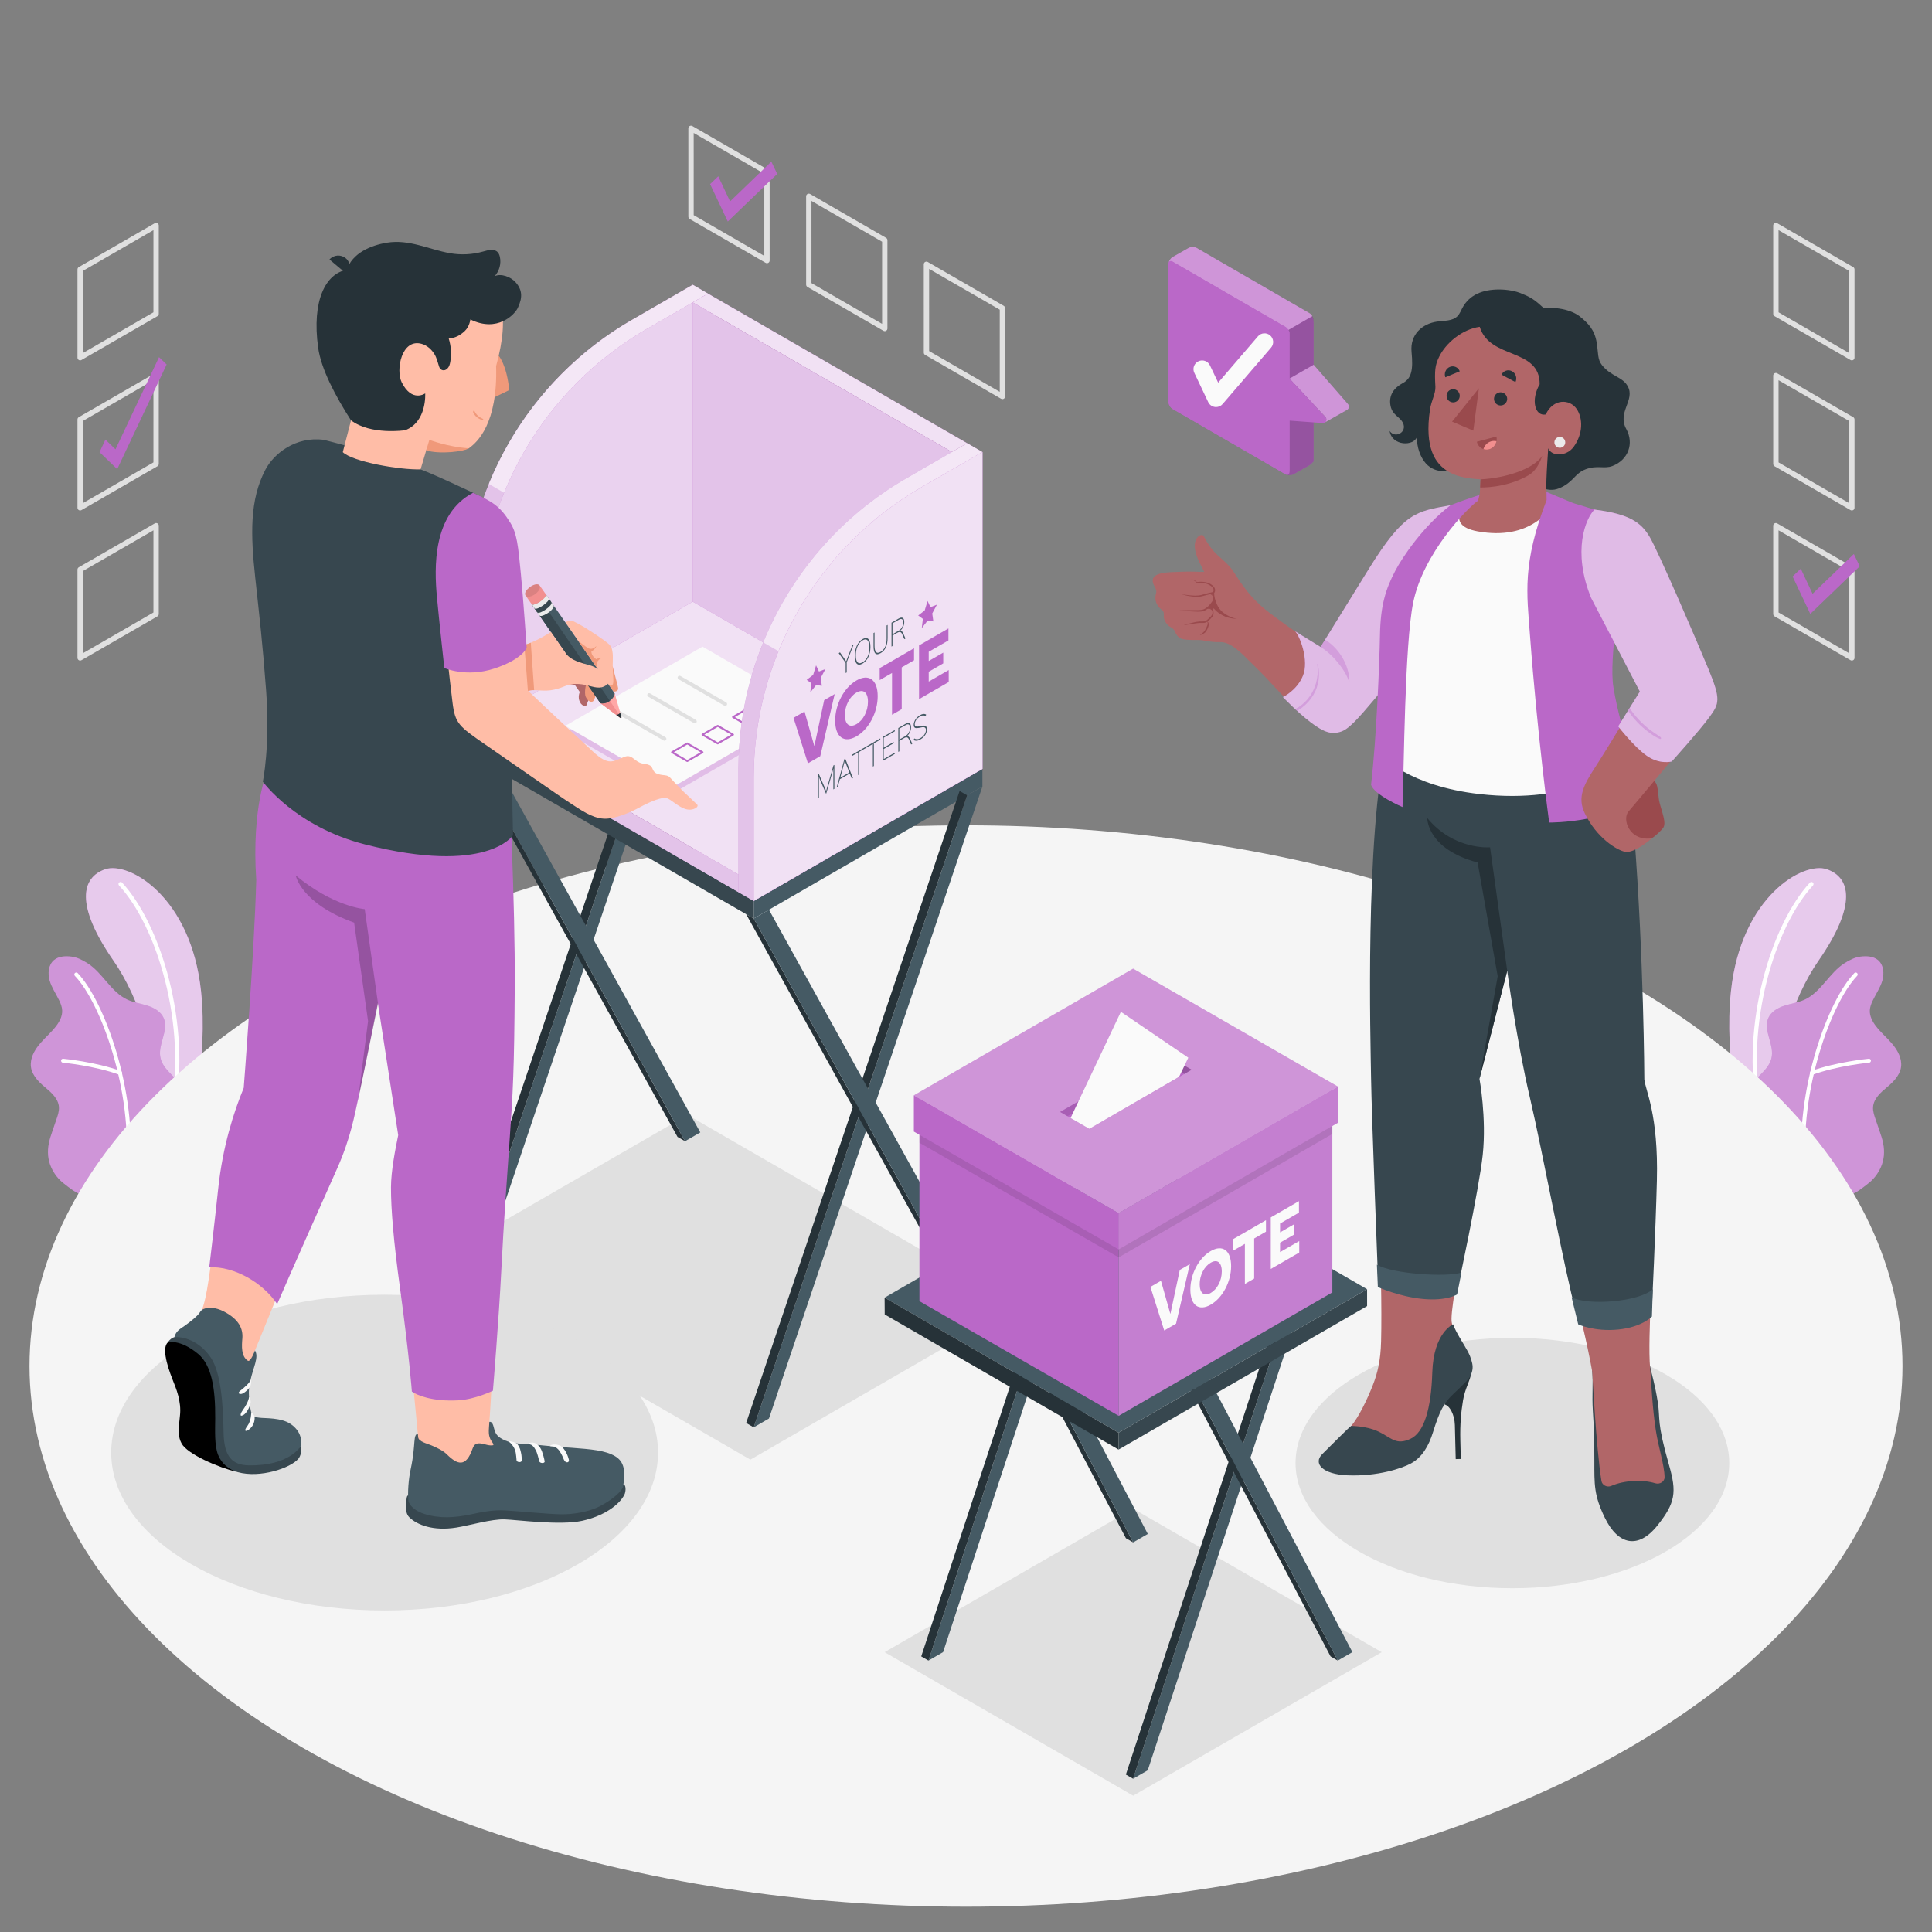 <?xml version="1.0" encoding="utf-8"?>
<!-- Generator: Adobe Illustrator 27.5.0, SVG Export Plug-In . SVG Version: 6.00 Build 0)  -->
<svg version="1.1" xmlns="http://www.w3.org/2000/svg" xmlns:xlink="http://www.w3.org/1999/xlink" x="0px" y="0px"
	 viewBox="0 0 500 500" style="enable-background:new 0 0 500 500;" xml:space="preserve">
<rect x="0" y="0" width="500" height="500" fill="#808080" stroke="none"/>
<g id="Plants">
	<g id="Plants_1_">
		<g id="XMLID_3755_">
			<g id="XMLID_3768_">
				<path id="XMLID_3769_" style="fill:#BA68C8;" d="M41.419,297.721l7.813-4.515c0,0,4.65-19.322,2.797-36.709
					c-2.605-24.445-18.696-33.643-24.815-31.534c-6.118,2.108-7.891,9.221,2.233,23.78
					C35.421,257.333,42.759,275.225,41.419,297.721z"/>
			</g>
			<g id="XMLID_3766_" style="opacity:0.65;">
				<path id="XMLID_3767_" style="fill:#FFFFFF;" d="M41.419,297.721l7.813-4.515c0,0,4.65-19.322,2.797-36.709
					c-2.605-24.445-18.696-33.643-24.815-31.534c-6.118,2.108-7.891,9.221,2.233,23.78
					C35.421,257.333,42.759,275.225,41.419,297.721z"/>
			</g>
			<g id="XMLID_3760_">
				<path id="XMLID_3761_" style="fill:#FFFFFF;" d="M44.656,288.228c-0.025-0.001-0.05-0.004-0.075-0.009
					c-0.294-0.056-0.487-0.339-0.431-0.633c4.283-22.547-3.593-47.882-13.347-58.425c-0.203-0.219-0.19-0.563,0.03-0.766
					c0.22-0.201,0.563-0.19,0.766,0.03c9.931,10.735,17.961,36.484,13.615,59.362C45.164,288.057,44.922,288.242,44.656,288.228z"/>
			</g>
		</g>
		<g id="XMLID_3719_">
			<g id="XMLID_3728_">
				<path id="XMLID_3729_" style="fill:#BA68C8;" d="M21.755,309.074c-1.167,0.594-4.271-2.063-5.136-2.709
					c-1.481-1.106-2.65-2.625-3.392-4.314c-0.864-1.966-1.002-4.033-0.594-6.138c0.212-1.092,0.573-2.149,0.934-3.201
					c0.354-1.033,0.708-2.066,1.063-3.099c0.35-1.019,0.704-2.074,0.621-3.149c-0.167-2.165-2-3.768-3.67-5.155
					c-1.847-1.534-3.75-3.532-3.608-6.121c0.109-1.997,1.237-3.801,2.555-5.306c1.317-1.506,2.856-2.817,4.059-4.415
					c0.865-1.151,1.565-2.519,1.506-3.958c-0.036-0.894-0.363-1.751-0.75-2.558c-0.829-1.732-1.958-3.337-2.497-5.18
					c-0.539-1.843-0.336-4.091,1.143-5.316c1.214-1.005,2.946-1.067,4.511-0.884c1.448,0.169,2.835,0.896,4.07,1.668
					c3.995,2.493,6.096,7.48,10.369,9.459c1.648,0.763,3.484,1.005,5.215,1.557c1.73,0.552,3.474,1.538,4.204,3.201
					c1.44,3.279-1.73,7.071-0.776,10.522c0.845,3.055,3.706,4.352,5.209,7.142c0.657,1.221,0.754,2.598,0.568,3.972
					c-0.314,2.326-0.742,4.022-1.993,6.563c-1.034,2.099-3.947,6.068-3.947,6.068S21.934,308.983,21.755,309.074z"/>
			</g>
			<g id="XMLID_3726_" style="opacity:0.3;">
				<path id="XMLID_3727_" style="fill:#FFFFFF;" d="M21.755,309.074c-1.167,0.594-4.271-2.063-5.136-2.709
					c-1.481-1.106-2.65-2.625-3.392-4.314c-0.864-1.966-1.002-4.033-0.594-6.138c0.212-1.092,0.573-2.149,0.934-3.201
					c0.354-1.033,0.708-2.066,1.063-3.099c0.35-1.019,0.704-2.074,0.621-3.149c-0.167-2.165-2-3.768-3.67-5.155
					c-1.847-1.534-3.75-3.532-3.608-6.121c0.109-1.997,1.237-3.801,2.555-5.306c1.317-1.506,2.856-2.817,4.059-4.415
					c0.865-1.151,1.565-2.519,1.506-3.958c-0.036-0.894-0.363-1.751-0.75-2.558c-0.829-1.732-1.958-3.337-2.497-5.18
					c-0.539-1.843-0.336-4.091,1.143-5.316c1.214-1.005,2.946-1.067,4.511-0.884c1.448,0.169,2.835,0.896,4.07,1.668
					c3.995,2.493,6.096,7.48,10.369,9.459c1.648,0.763,3.484,1.005,5.215,1.557c1.73,0.552,3.474,1.538,4.204,3.201
					c1.44,3.279-1.73,7.071-0.776,10.522c0.845,3.055,3.706,4.352,5.209,7.142c0.657,1.221,0.754,2.598,0.568,3.972
					c-0.314,2.326-0.742,4.022-1.993,6.563c-1.034,2.099-3.947,6.068-3.947,6.068S21.934,308.983,21.755,309.074z"/>
			</g>
			<g id="XMLID_3724_">
				<path id="XMLID_3725_" style="fill:#FFFFFF;" d="M33.064,303.18c-0.007,0-0.014-0.001-0.014-0.001
					c-0.289-0.027-0.496-0.277-0.471-0.558c1.871-20.279-6.573-43.197-13.207-50.067c-0.196-0.203-0.191-0.528,0.012-0.725
					c0.204-0.196,0.528-0.19,0.725,0.012c6.767,7.007,15.387,30.308,13.491,50.873C33.575,302.99,33.337,303.194,33.064,303.18z"/>
			</g>
			<g id="XMLID_3720_">
				<path id="XMLID_3721_" style="fill:#FFFFFF;" d="M31.05,278.175c-0.05-0.003-0.101-0.012-0.15-0.031
					c-6.427-2.348-14.547-3.114-14.628-3.121c-0.282-0.026-0.489-0.276-0.464-0.558c0.026-0.281,0.251-0.493,0.558-0.464
					c0.083,0.008,8.331,0.786,14.885,3.18c0.266,0.097,0.403,0.391,0.306,0.657C31.478,278.056,31.269,278.186,31.05,278.175z"/>
			</g>
		</g>
	</g>
	<g id="Plants_2_">
		<g id="XMLID_3779_">
			<g id="XMLID_3786_">
				<path id="XMLID_3787_" style="fill:#BA68C8;" d="M458.581,297.721l-7.813-4.515c0,0-4.65-19.322-2.797-36.709
					c2.605-24.445,18.696-33.643,24.815-31.534c6.118,2.108,7.891,9.221-2.233,23.78
					C464.579,257.333,457.241,275.225,458.581,297.721z"/>
			</g>
			<g id="XMLID_3784_" style="opacity:0.65;">
				<path id="XMLID_3785_" style="fill:#FFFFFF;" d="M458.581,297.721l-7.813-4.515c0,0-4.65-19.322-2.797-36.709
					c2.605-24.445,18.696-33.643,24.815-31.534c6.118,2.108,7.891,9.221-2.233,23.78
					C464.579,257.333,457.241,275.225,458.581,297.721z"/>
			</g>
			<g id="XMLID_3780_">
				<path id="XMLID_3781_" style="fill:#FFFFFF;" d="M455.344,288.228c0.025-0.001,0.05-0.004,0.075-0.009
					c0.294-0.056,0.487-0.339,0.431-0.633c-4.283-22.547,3.593-47.882,13.347-58.425c0.203-0.219,0.19-0.563-0.03-0.766
					c-0.22-0.201-0.563-0.19-0.766,0.03c-9.931,10.735-17.961,36.484-13.615,59.362
					C454.836,288.057,455.078,288.242,455.344,288.228z"/>
			</g>
		</g>
		<g id="XMLID_3770_">
			<g id="XMLID_3777_">
				<path id="XMLID_3778_" style="fill:#BA68C8;" d="M478.245,309.074c1.167,0.594,4.271-2.063,5.136-2.709
					c1.481-1.106,2.65-2.625,3.392-4.314c0.863-1.966,1.002-4.033,0.594-6.138c-0.211-1.092-0.573-2.149-0.934-3.201
					c-0.354-1.033-0.708-2.066-1.063-3.099c-0.35-1.019-0.704-2.074-0.621-3.149c0.167-2.165,2-3.768,3.67-5.155
					c1.847-1.534,3.75-3.532,3.608-6.121c-0.109-1.997-1.237-3.801-2.555-5.306c-1.317-1.506-2.856-2.817-4.059-4.415
					c-0.866-1.151-1.565-2.519-1.506-3.958c0.036-0.894,0.363-1.751,0.75-2.558c0.829-1.732,1.958-3.337,2.497-5.18
					c0.539-1.843,0.336-4.091-1.143-5.316c-1.214-1.005-2.946-1.067-4.511-0.884c-1.448,0.169-2.835,0.896-4.07,1.668
					c-3.995,2.493-6.096,7.48-10.369,9.459c-1.648,0.763-3.484,1.005-5.215,1.557c-1.73,0.552-3.474,1.538-4.204,3.201
					c-1.44,3.279,1.73,7.071,0.776,10.522c-0.845,3.055-3.706,4.352-5.209,7.142c-0.657,1.221-0.754,2.598-0.568,3.972
					c0.314,2.326,0.742,4.022,1.993,6.563c1.034,2.099,3.947,6.068,3.947,6.068S478.066,308.983,478.245,309.074z"/>
			</g>
			<g id="XMLID_3775_" style="opacity:0.3;">
				<path id="XMLID_3776_" style="fill:#FFFFFF;" d="M478.245,309.074c1.167,0.594,4.271-2.063,5.136-2.709
					c1.481-1.106,2.65-2.625,3.392-4.314c0.863-1.966,1.002-4.033,0.594-6.138c-0.211-1.092-0.573-2.149-0.934-3.201
					c-0.354-1.033-0.708-2.066-1.063-3.099c-0.35-1.019-0.704-2.074-0.621-3.149c0.167-2.165,2-3.768,3.67-5.155
					c1.847-1.534,3.75-3.532,3.608-6.121c-0.109-1.997-1.237-3.801-2.555-5.306c-1.317-1.506-2.856-2.817-4.059-4.415
					c-0.866-1.151-1.565-2.519-1.506-3.958c0.036-0.894,0.363-1.751,0.75-2.558c0.829-1.732,1.958-3.337,2.497-5.18
					c0.539-1.843,0.336-4.091-1.143-5.316c-1.214-1.005-2.946-1.067-4.511-0.884c-1.448,0.169-2.835,0.896-4.07,1.668
					c-3.995,2.493-6.096,7.48-10.369,9.459c-1.648,0.763-3.484,1.005-5.215,1.557c-1.73,0.552-3.474,1.538-4.204,3.201
					c-1.44,3.279,1.73,7.071,0.776,10.522c-0.845,3.055-3.706,4.352-5.209,7.142c-0.657,1.221-0.754,2.598-0.568,3.972
					c0.314,2.326,0.742,4.022,1.993,6.563c1.034,2.099,3.947,6.068,3.947,6.068S478.066,308.983,478.245,309.074z"/>
			</g>
			<g id="XMLID_3773_">
				<path id="XMLID_3774_" style="fill:#FFFFFF;" d="M466.936,303.18c0.007,0,0.014-0.001,0.014-0.001
					c0.289-0.027,0.496-0.277,0.471-0.558c-1.871-20.279,6.573-43.197,13.207-50.067c0.196-0.203,0.191-0.528-0.012-0.725
					c-0.204-0.196-0.528-0.19-0.725,0.012c-6.767,7.007-15.387,30.308-13.491,50.873C466.425,302.99,466.663,303.194,466.936,303.18
					z"/>
			</g>
			<g id="XMLID_3771_">
				<path id="XMLID_3772_" style="fill:#FFFFFF;" d="M468.95,278.175c0.05-0.003,0.101-0.012,0.15-0.031
					c6.427-2.348,14.547-3.114,14.628-3.121c0.282-0.026,0.489-0.276,0.464-0.558c-0.026-0.281-0.251-0.493-0.558-0.464
					c-0.083,0.008-8.331,0.786-14.885,3.18c-0.266,0.097-0.403,0.391-0.306,0.657C468.522,278.056,468.731,278.186,468.95,278.175z"
					/>
			</g>
		</g>
	</g>
</g>
<g id="Floor">
	<ellipse id="Floor_9_" style="fill:#F5F5F5;" cx="250" cy="353.524" rx="242.363" ry="139.93"/>
</g>
<g id="Shadows">
	<polygon id="Shadow_10_" style="fill:#E0E0E0;" points="194.197,377.754 263.326,337.842 177.931,288.539 108.802,328.451 	"/>
	<polygon id="Shadow_16_" style="fill:#E0E0E0;" points="293.264,464.722 357.59,427.584 293.264,390.444 228.938,427.583 	"/>
	<ellipse id="Shadow_20_" style="fill:#E0E0E0;" cx="391.409" cy="378.628" rx="56.118" ry="32.4"/>
	<ellipse id="Shadow_19_" style="fill:#E0E0E0;" cx="99.541" cy="375.927" rx="70.762" ry="40.854"/>
</g>
<g id="Check_Marks_1_">
	<g id="Check_Marks">
		<g>
			<g>
				<g id="XMLID_3788_">
					<g id="XMLID_3795_">
						<g id="XMLID_3796_">
							<path style="fill:#E0E0E0;" d="M20.741,93.264c-0.119,0-0.238-0.031-0.345-0.093c-0.214-0.123-0.346-0.352-0.346-0.598
								V69.715c0-0.246,0.132-0.475,0.346-0.598l19.659-11.35c0.213-0.123,0.477-0.123,0.689,0c0.214,0.123,0.346,0.352,0.346,0.598
								l-0.003,22.86c0,0.247-0.132,0.475-0.346,0.598L21.086,93.171C20.979,93.233,20.86,93.264,20.741,93.264z M21.432,70.114
								v21.265l18.275-10.551l0.003-21.267L21.432,70.114z"/>
						</g>
					</g>
				</g>
			</g>
			<g>
				<g id="XMLID_1165_">
					<g id="XMLID_1175_">
						<g id="XMLID_1176_">
							<path style="fill:#E0E0E0;" d="M20.741,132.107c-0.119,0-0.238-0.031-0.345-0.093c-0.214-0.123-0.346-0.352-0.346-0.598
								v-22.859c0-0.246,0.132-0.475,0.346-0.598l19.659-11.349c0.213-0.123,0.477-0.123,0.689,0
								c0.214,0.123,0.346,0.352,0.346,0.598l-0.003,22.86c0,0.247-0.132,0.475-0.346,0.598l-19.656,11.348
								C20.979,132.076,20.86,132.107,20.741,132.107z M21.432,108.955v21.266l18.275-10.551l0.003-21.267L21.432,108.955z"/>
						</g>
					</g>
					<g id="XMLID_1166_">
						<polygon id="XMLID_1167_" style="fill:#BA68C8;" points="30.33,121.419 25.757,117.019 27.281,113.779 29.885,116.284 
							41.157,92.435 43.126,94.33 						"/>
					</g>
				</g>
			</g>
			<g>
				<g id="XMLID_907_">
					<g id="XMLID_1163_">
						<g id="XMLID_1164_">
							<path style="fill:#E0E0E0;" d="M20.741,170.949c-0.119,0-0.238-0.031-0.345-0.093c-0.214-0.123-0.346-0.352-0.346-0.598
								V147.4c0-0.246,0.132-0.475,0.346-0.598l19.659-11.35c0.213-0.123,0.477-0.123,0.689,0c0.214,0.123,0.346,0.352,0.346,0.598
								l-0.003,22.86c0,0.247-0.132,0.475-0.346,0.598l-19.656,11.348C20.979,170.917,20.86,170.949,20.741,170.949z
								 M21.432,147.798v21.265l18.275-10.551l0.003-21.267L21.432,147.798z"/>
						</g>
					</g>
				</g>
			</g>
		</g>
		<g>
			<g>
				<g id="XMLID_3798_">
					<g id="XMLID_3799_">
						<g id="XMLID_3813_">
							<path style="fill:#E0E0E0;" d="M478.914,93.171l-19.656-11.348c-0.214-0.123-0.346-0.351-0.346-0.598l-0.003-22.86
								c0-0.246,0.132-0.475,0.346-0.598c0.213-0.123,0.477-0.123,0.689,0l19.659,11.35c0.214,0.123,0.346,0.352,0.346,0.598v22.858
								c0,0.246-0.132,0.475-0.346,0.598c-0.106,0.062-0.225,0.093-0.345,0.093C479.14,93.264,479.021,93.233,478.914,93.171z
								 M460.29,59.561l0.003,21.267l18.275,10.551V70.114L460.29,59.561z"/>
						</g>
					</g>
				</g>
			</g>
			<g>
				<g id="XMLID_1173_">
					<g id="XMLID_3791_">
						<g id="XMLID_3792_">
							<path style="fill:#E0E0E0;" d="M478.914,132.014l-19.656-11.348c-0.214-0.123-0.346-0.351-0.346-0.598l-0.003-22.86
								c0-0.246,0.132-0.475,0.346-0.598c0.213-0.123,0.477-0.123,0.689,0l19.659,11.349c0.214,0.123,0.346,0.352,0.346,0.598
								v22.859c0,0.246-0.132,0.475-0.346,0.598c-0.106,0.061-0.225,0.093-0.345,0.093
								C479.14,132.107,479.021,132.076,478.914,132.014z M460.29,98.404l0.003,21.267l18.275,10.551v-21.266L460.29,98.404z"/>
						</g>
					</g>
				</g>
			</g>
			<g>
				<g id="XMLID_1143_">
					<g id="XMLID_1152_">
						<g id="XMLID_1156_">
							<path style="fill:#E0E0E0;" d="M478.914,170.856l-19.656-11.348c-0.214-0.123-0.346-0.351-0.346-0.598l-0.003-22.86
								c0-0.246,0.132-0.475,0.346-0.598c0.213-0.123,0.477-0.123,0.689,0l19.659,11.35c0.214,0.123,0.346,0.352,0.346,0.598v22.858
								c0,0.246-0.132,0.475-0.346,0.598c-0.106,0.061-0.225,0.093-0.345,0.093C479.14,170.949,479.021,170.917,478.914,170.856z
								 M460.29,137.245l0.003,21.267l18.275,10.551v-21.265L460.29,137.245z"/>
						</g>
					</g>
				</g>
			</g>
			<g id="XMLID_3814_">
				<polygon id="XMLID_3815_" style="fill:#BA68C8;" points="468.5,158.871 463.928,149.192 466.041,147.172 469.092,153.667 
					479.775,143.374 481.297,146.558 				"/>
			</g>
		</g>
		<g>
			<g>
				<g id="XMLID_1160_">
					<g id="XMLID_1168_">
						<g id="XMLID_1169_">
							<path style="fill:#E0E0E0;" d="M198.149,68.022l-19.656-11.348c-0.214-0.123-0.346-0.351-0.346-0.598l-0.003-22.86
								c0-0.246,0.132-0.475,0.346-0.598c0.213-0.123,0.477-0.123,0.689,0l19.659,11.349c0.214,0.123,0.346,0.352,0.346,0.598
								v22.859c0,0.246-0.132,0.475-0.346,0.598c-0.106,0.062-0.226,0.093-0.345,0.093
								C198.375,68.115,198.255,68.084,198.149,68.022z M179.525,34.412l0.003,21.267l18.275,10.551V44.964L179.525,34.412z"/>
						</g>
					</g>
					<g id="XMLID_1161_">
						<polygon id="XMLID_1162_" style="fill:#BA68C8;" points="188.349,57.329 183.776,47.65 185.889,45.63 188.94,52.125 
							199.623,41.832 201.145,45.016 						"/>
					</g>
				</g>
			</g>
			<g>
				<g id="XMLID_3790_">
					<g id="XMLID_3793_">
						<g id="XMLID_3794_">
							<path style="fill:#E0E0E0;" d="M228.633,85.613l-19.656-11.348c-0.214-0.123-0.346-0.351-0.346-0.598l-0.003-22.86
								c0-0.246,0.132-0.475,0.346-0.598c0.213-0.123,0.477-0.123,0.689,0l19.659,11.349c0.214,0.123,0.346,0.352,0.346,0.598
								v22.859c0,0.246-0.132,0.475-0.346,0.598c-0.106,0.062-0.226,0.093-0.345,0.093
								C228.858,85.705,228.739,85.674,228.633,85.613z M210.008,52.002l0.003,21.267l18.275,10.551V62.554L210.008,52.002z"/>
						</g>
					</g>
				</g>
			</g>
			<g>
				<g id="XMLID_3797_">
					<g id="XMLID_3803_">
						<g id="XMLID_3804_">
							<path style="fill:#E0E0E0;" d="M259.082,103.204l-19.656-11.348c-0.214-0.123-0.346-0.351-0.346-0.598l-0.003-22.86
								c0-0.246,0.132-0.475,0.346-0.598c0.213-0.123,0.477-0.123,0.689,0l19.659,11.349c0.214,0.123,0.346,0.352,0.346,0.598
								v22.859c0,0.246-0.132,0.475-0.346,0.598c-0.106,0.062-0.226,0.093-0.345,0.093
								C259.307,103.296,259.188,103.265,259.082,103.204z M240.458,69.593l0.003,21.267l18.275,10.551V80.145L240.458,69.593z"/>
						</g>
					</g>
				</g>
			</g>
		</g>
	</g>
</g>
<g id="Cabin_2_">
	<g id="Cabin">
		<g id="Stand_1_">
			<g>
				<polygon style="fill:#455A64;" points="181.234,161.391 125.997,324.955 122.052,327.232 177.291,163.668 				"/>
				<polygon style="fill:#263238;" points="122.052,327.232 120.097,326.109 175.334,162.544 177.291,163.668 				"/>
				<polygon style="fill:#263238;" points="177.289,295.342 175.334,294.22 120.097,194.437 122.054,195.561 				"/>
				<polygon style="fill:#455A64;" points="125.997,193.283 181.234,293.064 177.289,295.341 122.054,195.56 				"/>
			</g>
			<g>
				<polygon style="fill:#455A64;" points="195.061,233.165 195.062,237.721 254.243,203.55 254.243,198.995 				"/>
				<polygon style="fill:#37474F;" points="195.063,233.165 195.062,237.721 120.096,194.439 120.098,189.884 				"/>
			</g>
			<g>
				<polygon style="fill:#455A64;" points="254.243,203.55 199.006,367.115 195.061,369.392 250.3,205.827 				"/>
				<polygon style="fill:#263238;" points="195.061,369.392 193.106,368.269 248.343,204.703 250.3,205.827 				"/>
				<polygon style="fill:#263238;" points="250.298,337.502 248.343,336.379 193.106,236.597 195.063,237.72 				"/>
				<polygon style="fill:#455A64;" points="199.006,235.442 254.243,335.223 250.298,337.5 195.063,237.719 				"/>
			</g>
		</g>
		<g id="Cabin_1_">
			<g>
				<g>
					<path style="fill:#BA68C8;" d="M179.279,73.708l-15.796,9.12c-26.847,15.5-43.385,44.146-43.385,75.146v31.91l3.945,2.278
						l59.181-34.17l0-82.006L179.279,73.708z"/>
					<path style="opacity:0.6;fill:#FFFFFF;" d="M179.279,73.708l-15.796,9.12c-26.847,15.5-43.385,44.146-43.385,75.146v31.91
						l3.945,2.278l59.181-34.17l0-82.006L179.279,73.708z"/>
					<path style="opacity:0.6;fill:#FFFFFF;" d="M126.513,125.25l56.71,32.742l0.001,0l0-82.006l-3.944-2.278l-15.797,9.12
						C146.515,92.625,133.672,107.676,126.513,125.25z"/>
					<path style="fill:#BA68C8;" d="M124.042,192.161v-31.91c0-31,16.538-59.645,43.385-75.146l15.796-9.12l0,82.006
						L124.042,192.161z"/>
					<path style="opacity:0.7;fill:#FFFFFF;" d="M124.042,192.161v-31.91c0-31,16.538-59.645,43.385-75.146l15.796-9.12l0,82.006
						L124.042,192.161z"/>
				</g>
				<g>
					<polygon style="fill:#BA68C8;" points="191.115,226.33 124.042,187.605 183.225,153.436 250.299,192.161 					"/>
					<polygon style="opacity:0.8;fill:#FFFFFF;" points="191.115,226.33 124.042,187.605 183.225,153.436 250.299,192.161 					"/>
				</g>
				<g>
					<polygon style="fill:#BA68C8;" points="191.117,230.887 191.115,226.33 124.042,187.605 124.042,192.161 					"/>
					<polygon style="opacity:0.6;fill:#FFFFFF;" points="191.117,230.887 191.115,226.33 124.042,187.605 124.042,192.161 					"/>
				</g>
			</g>
			<g>
				<polygon style="opacity:0.3;fill:#BA68C8;" points="146.298,189.473 173.917,205.419 209.426,184.917 181.807,168.972 				"/>
				<polygon style="fill:#FAFAFA;" points="146.298,187.848 173.917,203.794 209.426,183.292 181.807,167.347 				"/>
				<g>
					<path style="fill:#BA68C8;" d="M193.643,188.092c-0.042,0-0.083-0.01-0.121-0.032l-3.945-2.278
						c-0.075-0.044-0.121-0.124-0.121-0.211s0.047-0.167,0.121-0.211l3.945-2.278c0.076-0.044,0.167-0.044,0.243,0l3.946,2.278
						c0.075,0.044,0.121,0.124,0.121,0.211s-0.046,0.167-0.121,0.211l-3.946,2.278C193.727,188.081,193.685,188.092,193.643,188.092
						z M190.184,185.57l3.459,1.998l3.46-1.998l-3.46-1.998L190.184,185.57z"/>
				</g>
				<g>
					<path style="fill:#BA68C8;" d="M185.752,192.647c-0.042,0-0.084-0.01-0.122-0.032l-3.945-2.279
						c-0.075-0.044-0.121-0.124-0.121-0.21c0-0.086,0.046-0.167,0.121-0.211l3.945-2.278c0.076-0.044,0.167-0.044,0.243,0
						l3.946,2.278c0.075,0.044,0.122,0.124,0.122,0.211c0,0.086-0.046,0.167-0.122,0.21l-3.946,2.279
						C185.836,192.637,185.794,192.647,185.752,192.647z M182.293,190.126l3.459,1.998l3.46-1.998l-3.46-1.998L182.293,190.126z"/>
				</g>
				<g>
					<path style="fill:#BA68C8;" d="M177.862,197.203c-0.042,0-0.083-0.01-0.121-0.032l-3.946-2.278
						c-0.075-0.044-0.122-0.124-0.122-0.211c0-0.086,0.046-0.167,0.122-0.211l3.946-2.278c0.076-0.044,0.167-0.044,0.243,0
						l3.945,2.278c0.075,0.044,0.121,0.124,0.121,0.211c0,0.086-0.046,0.167-0.121,0.211l-3.945,2.278
						C177.946,197.193,177.904,197.203,177.862,197.203z M174.402,194.682l3.46,1.998l3.459-1.998l-3.459-1.998L174.402,194.682z"/>
				</g>
				<g>
					<path style="fill:#E0E0E0;" d="M187.691,182.685c-0.083,0-0.166-0.021-0.243-0.065l-11.836-6.833
						c-0.232-0.134-0.312-0.431-0.177-0.663c0.134-0.232,0.432-0.311,0.663-0.177l11.836,6.833c0.232,0.134,0.312,0.431,0.177,0.663
						C188.022,182.598,187.858,182.685,187.691,182.685z"/>
				</g>
				<g>
					<path style="fill:#E0E0E0;" d="M179.834,187.195c-0.083,0-0.166-0.021-0.243-0.066l-11.836-6.834
						c-0.232-0.134-0.312-0.431-0.177-0.663c0.134-0.232,0.432-0.311,0.663-0.177l11.836,6.834c0.232,0.134,0.312,0.431,0.177,0.663
						C180.165,187.108,180.001,187.195,179.834,187.195z"/>
				</g>
				<g>
					<path style="fill:#E0E0E0;" d="M171.977,191.705c-0.083,0-0.166-0.021-0.243-0.066l-11.836-6.833
						c-0.232-0.134-0.312-0.431-0.177-0.663c0.134-0.232,0.432-0.311,0.663-0.177l11.836,6.833c0.232,0.134,0.312,0.431,0.177,0.663
						C172.309,191.617,172.144,191.705,171.977,191.705z"/>
				</g>
			</g>
			<g>
				<g>
					<g>
						<polygon style="fill:#BA68C8;" points="183.224,75.986 250.298,114.711 246.354,116.989 179.279,78.263 						"/>
						<polygon style="opacity:0.8;fill:#FFFFFF;" points="183.224,75.986 250.298,114.711 246.354,116.989 179.279,78.263 						"/>
					</g>
					<g>
						<polygon style="fill:#BA68C8;" points="179.279,78.263 179.279,155.715 246.352,194.44 246.354,116.989 						"/>
						<polygon style="opacity:0.6;fill:#FFFFFF;" points="179.279,78.263 179.279,155.715 246.352,194.44 246.354,116.989 						"/>
					</g>
				</g>
				<g>
					<path style="fill:#BA68C8;" d="M250.298,114.711l-15.797,9.12c-26.846,15.5-43.385,44.146-43.385,75.146v31.91l3.944,2.278
						l59.181-34.17l0-82.006L250.298,114.711z"/>
					<path style="opacity:0.6;fill:#FFFFFF;" d="M250.298,114.711l-15.797,9.12c-26.846,15.5-43.385,44.146-43.385,75.146v31.91
						l3.944,2.278l59.181-34.17l0-82.006L250.298,114.711z"/>
					<path style="opacity:0.6;fill:#FFFFFF;" d="M197.532,166.253l56.71,32.742l0.001,0l0-82.006l-3.945-2.278l-15.797,9.12
						C217.534,133.628,204.691,148.679,197.532,166.253z"/>
					<path style="fill:#BA68C8;" d="M195.062,233.165v-31.91c0-31,16.538-59.645,43.385-75.146l15.797-9.12l0,82.006
						L195.062,233.165z"/>
					<path style="opacity:0.8;fill:#FFFFFF;" d="M195.062,233.165v-31.91c0-31,16.538-59.645,43.385-75.146l15.797-9.12l0,82.006
						L195.062,233.165z"/>
				</g>
			</g>
		</g>
		<g id="Text">
			<g>
				<g>
					<path style="fill:#455A64;" d="M220.924,166.804l-1.797,4.595v2.626l-0.264,0.152v-2.626l-1.802-2.516l0.337-0.195l1.306,1.872
						l0.291,0.465l0.28-0.795l1.318-3.386L220.924,166.804z"/>
					<path style="fill:#455A64;" d="M223.238,171.727c-1.328,0.766-2.026-0.044-2.026-1.96c0-1.916,0.709-3.614,2.026-4.375
						c1.328-0.766,2.033,0.108,2.033,2.032C225.271,169.34,224.549,170.97,223.238,171.727z M223.244,165.717
						c-1.271,0.734-1.762,2.377-1.762,3.895c0,1.52,0.497,2.514,1.762,1.783c1.26-0.727,1.758-2.303,1.758-3.815
						C225.001,166.083,224.521,164.981,223.244,165.717z"/>
					<path style="fill:#455A64;" d="M229.719,161.726v3.366c0,1.915-0.583,3.229-1.82,3.943c-1.236,0.714-1.826,0.086-1.826-1.837
						v-3.367l0.258-0.148v3.396c0,1.535,0.435,2.282,1.568,1.629c1.128-0.652,1.563-1.894,1.563-3.437v-3.396L229.719,161.726z"/>
					<path style="fill:#455A64;" d="M234.341,165.241l-0.303,0.175l-0.556-1.298c-0.257-0.6-0.635-0.725-1.294-0.344l-1.23,0.711
						l0.023,0.026v2.671l-0.258,0.149v-6.183l1.889-1.091c0.796-0.459,1.409-0.256,1.409,0.928c0,0.778-0.338,1.645-1.042,2.25
						v0.015c0.361-0.04,0.596,0.252,0.739,0.588L234.341,165.241z M232.613,160.384l-1.66,0.958l0.028,0.029v2.725l-0.028,0.063
						l1.596-0.922c0.842-0.487,1.203-1.374,1.203-2.098C233.752,160.132,233.248,160.018,232.613,160.384z"/>
				</g>
			</g>
			<g>
				<path style="fill:#BA68C8;" d="M209.09,197.542l-3.729-11.76l2.849-1.645l1.61,5.669c0.642,2.234,0.895,3.161,0.911,3.212
					l0.045-0.027c0.015-0.067,0.268-1.287,0.895-4.193l1.626-7.597l2.715-1.567l-3.729,16.066L209.09,197.542z"/>
				<path style="fill:#BA68C8;" d="M221.645,176.103c3.191-1.842,5.503-0.196,5.503,4.057s-2.313,8.57-5.503,10.412
					c-3.192,1.842-5.504,0.196-5.504-4.057C216.141,182.262,218.453,177.945,221.645,176.103z M221.645,187.413
					c1.73-0.999,2.983-3.311,2.983-5.797c0-2.504-1.253-3.371-2.983-2.372c-1.73,0.999-2.983,3.311-2.983,5.816
					C218.661,187.545,219.914,188.412,221.645,187.413z"/>
				<path style="fill:#BA68C8;" d="M233.363,172.717v10.812l-2.506,1.447v-10.812l-3.192,1.842v-3.1l8.889-5.133v3.101
					L233.363,172.717z"/>
				<path style="fill:#BA68C8;" d="M237.848,167.028l7.606-4.392v3.101l-5.1,2.945v2.385l3.758-2.17v2.782l-3.758,2.169v2.544
					l5.175-2.988v3.102l-7.681,4.434V167.028z"/>
			</g>
			<g>
				<path style="fill:#455A64;" d="M215.932,204.146l-0.257,0.148v-5.403l-0.012,0.006l-0.32,1.239l-1.534,5.312l-0.011,0.007
					l-1.54-3.56l-0.315-0.857l-0.011,0.007v5.411l-0.258,0.149v-6.183l0.235-0.136l1.654,3.815l0.235,0.605l0.011-0.007l0.234-0.884
					l1.654-5.718l0.234-0.135V204.146z"/>
				<path style="fill:#455A64;" d="M220.743,201.369l-0.292,0.169l-0.527-1.33l0.012-0.037l-2.6,1.501l0.012,0.031l-0.521,1.926
					l-0.292,0.168l1.992-7.332l0.229-0.132L220.743,201.369z M219.827,199.905l-0.034-0.027l-1.02-2.609l-0.125-0.469l-0.011,0.007
					l-0.132,0.617l-1.025,3.798l-0.033,0.057L219.827,199.905z"/>
				<path style="fill:#455A64;" d="M224.008,193.629l-1.678,0.969l0.017,0.027v5.817l-0.258,0.149v-5.816l0.018-0.048l-1.678,0.968
					v-0.328l3.579-2.066V193.629z"/>
				<path style="fill:#455A64;" d="M227.816,191.43l-1.677,0.969l0.017,0.027v5.816l-0.258,0.149v-5.816l0.017-0.047l-1.677,0.967
					v-0.328l3.578-2.066V191.43z"/>
				<path style="fill:#455A64;" d="M231.566,195.12l-3.12,1.801v-6.183l3.12-1.801v0.328l-2.891,1.669l0.029,0.021v2.519
					l-0.029,0.055l2.617-1.511v0.328l-2.617,1.511l0.029,0.021v2.527l-0.029,0.055l2.891-1.669V195.12z"/>
				<path style="fill:#455A64;" d="M236.101,192.502l-0.303,0.175l-0.556-1.298c-0.257-0.6-0.635-0.725-1.294-0.345l-1.23,0.711
					l0.023,0.025v2.671l-0.258,0.15v-6.183l1.889-1.091c0.796-0.46,1.408-0.256,1.408,0.928c0,0.778-0.337,1.645-1.042,2.25v0.015
					c0.361-0.041,0.596,0.251,0.739,0.588L236.101,192.502z M234.373,187.645l-1.66,0.958l0.028,0.029v2.726l-0.028,0.062
					l1.596-0.922c0.842-0.487,1.203-1.373,1.203-2.098C235.512,187.392,235.009,187.278,234.373,187.645z"/>
				<path style="fill:#455A64;" d="M238.193,191.369c-0.676,0.391-1.299,0.446-1.775,0.14l0.212-0.397
					c0.447,0.285,0.973,0.27,1.552-0.064c0.967-0.56,1.448-1.401,1.448-2.118c0-0.565-0.321-0.854-1.025-0.713
					c-0.102,0.02-0.749,0.142-0.858,0.168c-0.836,0.154-1.283,0.014-1.283-0.795c0-0.779,0.482-1.834,1.689-2.532
					c0.624-0.361,1.156-0.378,1.551-0.095l-0.2,0.382c-0.332-0.258-0.813-0.269-1.345,0.038c-0.916,0.528-1.426,1.326-1.426,2.036
					c0,0.656,0.452,0.686,1.185,0.553l0.784-0.149c0.876-0.161,1.196,0.241,1.196,0.928
					C239.898,189.523,239.492,190.62,238.193,191.369z"/>
			</g>
			<polygon style="fill:#BA68C8;" points="240.053,155.537 240.802,157.13 242.478,156.487 241.265,158.763 241.551,160.823 
				240.053,160.638 238.553,162.554 238.84,160.163 237.627,159.287 239.303,157.995 			"/>
			<polygon style="fill:#BA68C8;" points="211.196,172.197 210.447,174.655 208.771,175.947 209.984,176.823 209.697,179.214 
				211.196,177.298 212.695,177.483 212.409,175.423 213.622,173.147 211.946,173.79 			"/>
		</g>
	</g>
</g>
<g id="Box_1_">
	<g id="Box">
		<g id="Stand">
			<g>
				<polygon style="fill:#455A64;" points="335.423,341.291 297.033,458.155 293.25,460.338 331.642,343.474 				"/>
				<polygon style="fill:#263238;" points="293.25,460.338 291.375,459.261 329.765,342.397 331.642,343.474 				"/>
				<polygon style="fill:#263238;" points="346.224,429.755 344.349,428.678 306.525,356.598 308.401,357.675 				"/>
				<polygon style="fill:#455A64;" points="312.183,355.49 350.007,427.569 346.225,429.753 308.401,357.674 				"/>
			</g>
			<g>
				<polygon style="fill:#455A64;" points="282.463,310.706 244.074,427.569 240.291,429.753 278.682,312.889 				"/>
				<polygon style="fill:#263238;" points="240.291,429.753 238.416,428.676 276.805,311.812 278.682,312.889 				"/>
				<polygon style="fill:#263238;" points="293.264,399.17 291.389,398.093 253.565,326.013 255.442,327.09 				"/>
				<polygon style="fill:#455A64;" points="259.223,324.905 297.048,396.984 293.265,399.168 255.441,327.089 				"/>
			</g>
			<g>
				<polygon style="fill:#455A64;" points="289.48,370.783 228.936,335.829 293.263,298.69 353.805,333.645 				"/>
				<polygon style="fill:#37474F;" points="289.48,375.152 289.48,370.783 353.805,333.645 353.806,338.014 				"/>
				<polygon style="fill:#263238;" points="289.48,375.152 289.48,370.783 228.936,335.829 228.963,340.183 				"/>
			</g>
		</g>
		<g id="Box_9_">
			<g id="Box_5_">
				<g id="Box_7_">
					<polygon id="XMLID_341_" style="fill:#BA68C8;" points="289.508,366.414 289.508,313.991 237.946,284.322 237.946,336.744 
											"/>
					<polygon id="XMLID_340_" style="fill:#BA68C8;" points="289.508,313.991 344.811,282.044 344.811,334.466 289.508,366.414 
											"/>
					<polygon id="XMLID_325_" style="opacity:0.15;fill:#FFFFFF;" points="289.508,313.991 344.811,282.044 344.811,334.466 
						289.508,366.414 					"/>
					<polygon id="XMLID_337_" style="fill:#BA68C8;" points="289.508,313.991 236.505,283.477 293.249,250.689 346.252,281.204 
											"/>
					<polygon id="XMLID_320_" style="opacity:0.3;fill:#FFFFFF;" points="289.508,313.991 236.505,283.477 293.249,250.689 
						346.252,281.204 					"/>
					<polygon id="XMLID_336_" style="fill:#BA68C8;" points="289.508,313.991 289.508,323.352 236.505,292.849 236.505,283.477 
											"/>
					<polygon id="XMLID_335_" style="fill:#BA68C8;" points="346.252,281.204 289.508,313.991 289.508,323.352 346.252,290.572 
											"/>
					<polygon id="XMLID_324_" style="opacity:0.15;fill:#FFFFFF;" points="346.252,281.204 289.508,313.991 289.508,323.352 
						346.252,290.572 					"/>
					<path style="opacity:0.1;" d="M237.946,293.681l0,2.058l51.561,29.67v-2.058L237.946,293.681z M344.811,291.404l-55.304,31.948
						l0.001,2.058l55.302-31.948L344.811,291.404z"/>
				</g>
			</g>
			<polygon style="fill:#BA68C8;" points="274.344,287.767 281.912,292.136 308.399,276.844 300.831,272.475 			"/>
			<polygon style="opacity:0.2;" points="306.507,277.939 308.399,276.844 300.831,272.475 300.839,274.677 			"/>
			<polygon style="opacity:0.1;" points="276.236,288.86 300.831,274.659 300.831,272.475 274.344,287.767 			"/>
			<g>
				<path style="fill:#FAFAFA;" d="M301.299,344.333l-3.573-11.281l2.73-1.576l1.543,5.438c0.615,2.141,0.857,3.031,0.872,3.08
					l0.043-0.025c0.014-0.065,0.258-1.236,0.858-4.022l1.558-7.286l2.601-1.501l-3.573,15.406L301.299,344.333z"/>
				<path style="fill:#FAFAFA;" d="M313.338,323.772c3.059-1.766,5.274-0.186,5.274,3.893c0,4.079-2.216,8.218-5.274,9.984
					c-3.06,1.765-5.275,0.185-5.275-3.894C308.064,329.676,310.279,325.538,313.338,323.772z M313.338,334.617
					c1.659-0.957,2.858-3.175,2.858-5.558c0-2.401-1.2-3.233-2.858-2.275c-1.658,0.957-2.859,3.175-2.859,5.577
					C310.479,334.744,311.68,335.575,313.338,334.617z"/>
				<path style="fill:#FAFAFA;" d="M324.576,320.525v10.37l-2.402,1.386v-10.37l-3.059,1.766v-2.974l8.52-4.919v2.973
					L324.576,320.525z"/>
				<path style="fill:#FAFAFA;" d="M328.88,315.065l7.29-4.209v2.973l-4.889,2.822v2.288l3.603-2.08v2.668l-3.603,2.08v2.44
					l4.961-2.864v2.974l-7.363,4.251V315.065z"/>
			</g>
		</g>
		<polygon id="Vote" style="fill:#FAFAFA;" points="307.53,273.723 305.146,278.68 281.911,292.136 277.064,289.34 290.085,261.854 
					"/>
	</g>
</g>
<g id="Character_2">
	<g id="Character_2_">
		<g id="Character_10_">
			<g id="Bottom_6_">
				<g id="XMLID_3648_">
					<g>
						<path style="fill:#37474F;" d="M161.255,384.154c0.779-0.077,0.793,1.824,0.31,2.736c-1.389,2.621-5.246,5.441-10.894,6.689
							c-5.648,1.247-16.702-0.24-20.053-0.368c-3.351-0.128-9.129,1.573-12.466,2.112c-6.078,0.98-10.241-0.703-12.231-2.656
							c-0.78-0.766-0.856-1.896-0.831-2.87c0.058-2.31,0.26-2.777,0.518-2.759L161.255,384.154z"/>
						<g id="XMLID_3653_">
							<g id="XMLID_3655_">
								<path id="XMLID_3657_" style="fill:#455A64;" d="M106.267,380.301c-0.49,2.259-0.858,6.028-0.534,8.333
									c0.703,1.72,2.585,2.698,4.091,3.17c3.975,1.245,7.872,1.005,12.246,0.071c2.622-0.56,5.478-1.16,8.626-0.987
									c3.458,0.189,11.085,0.964,14.556,1.009c2.947,0.038,6.725-0.56,9.439-1.82c2.292-1.064,5.764-3.422,6.537-5.197
									c0.751-4.154,0.327-6.627-2.067-8.033c-2.529-1.487-6.143-1.78-11.137-2.157c-1.496-0.113-3.382-0.199-4.181-0.286
									c-3.024-0.333-5.849-0.559-8.142-0.704c-1.964-0.124-3.887-0.268-5.651-1.234c-0.841-0.46-1.47-0.931-1.862-1.804
									c-0.478-1.064-0.466-2.613-1.395-2.702c-0.001,0-17.102,2.908-18.486,3.049
									C106.709,371.173,107.753,373.457,106.267,380.301z"/>
							</g>
						</g>
						<path style="fill:#FAFAFA;" d="M145.165,374.246c0.498,0.33,1.005,1.024,1.261,1.496c0.352,0.648,0.6,1.269,0.785,1.985
							c0.227,0.873-0.848,1.046-1.269,0.045c-0.288-0.685-0.581-1.462-1.226-2.374c-0.308-0.436-0.989-1.006-1.485-1.06
							c-0.375-0.039-0.865-0.09-0.865-0.09C142.598,373.601,144.503,373.807,145.165,374.246z"/>
						<path style="fill:#FAFAFA;" d="M137.447,373.347c0.611-0.068,1.111,0.095,1.609,0.489c0.588,0.465,0.953,1.119,1.211,1.805
							c0.209,0.557,0.622,1.986,0.688,2.581c0.062,0.561-1.257,0.542-1.401-0.069c-0.142-0.603-0.43-1.72-0.674-2.352
							c-0.15-0.388-0.834-1.861-1.744-2.009l-0.411-0.024c-0.003-0.195,0.257-0.329,0.439-0.373
							C137.258,373.374,137.352,373.357,137.447,373.347z"/>
						<path style="fill:#FAFAFA;" d="M132.921,373.214c0.44,0.155,0.715,0.205,1.003,0.58c0.271,0.352,0.583,0.921,0.706,1.354
							c0.341,1.196,0.373,1.744,0.4,2.765c0.019,0.722-1.296,0.532-1.341,0.049c-0.14-1.523-0.142-2.519-0.865-3.631
							c-0.596-0.917-1.135-1.191-1.135-1.191c0.036-0.129,0.23-0.145,0.358-0.124C132.245,373.048,132.73,373.147,132.921,373.214z"
							/>
					</g>
					<path id="XMLID_3652_" style="fill:#FFBDA7;" d="M106.373,352.586c0,0,1.477,15.734,1.85,19.368
						c0.119,1.161,2.315,1.626,3.446,2.117c1.131,0.491,2.916,1.271,3.888,2.236c2.875,2.856,5.041,3.525,6.771-1.478
						c0.354-1.024,1.013-1.467,2.326-1.226c0.982,0.181,1.981,0.617,2.968,0.417c0.152-0.099,0.06-0.334-0.042-0.484
						c-0.796-1.144-1.202-1.869-1.042-3.95c0.495-6.434,0.765-12.89,1.128-19.335L106.373,352.586z"/>
				</g>
				<g>
					<path style="fill:#FFBDA7;" d="M51.291,341.048c2.034-3.252,2.672-9.29,4.131-20.504l18.493,9.528l-7.926,19.422
						c-0.541,0.929-0.56,2.327-0.749,2.599C63.024,355.28,51.291,341.048,51.291,341.048z"/>
					<g>
						<path style="fill:#455A64;" d="M45.145,347.986c0.026-0.188-0.074-1.721-0.026-1.905c0.431-1.651,1.452-2.108,2.762-3.03
							c1.624-1.144,3.198-2.513,3.615-3.091c0.439-0.608,0.524-0.923,1.204-1.2c1.16-0.472,3.025-0.51,5.323,0.697
							c3.765,1.978,4.914,4.359,4.697,6.94c-0.165,1.968-0.329,4.585,1.406,5.755c0.722,0.487,1.862-2.658,1.862-2.658
							c1.07,1.793-0.433,4.275-1.217,7.907c-0.538,2.492-0.407,3.576-0.105,6.107c0.38,3.189,0.822,3.176,2.514,3.398
							c1.458,0.191,5.595-0.086,8.111,1.672c3.468,2.422,2.541,5.645,2.541,5.645c-0.449,1.226-4.22,7.172-17.998,4.951
							c-3.996-0.644-12.392-6.928-12.264-7.514c0.119-0.546-0.013-1.254-0.032-1.805c-0.048-1.409-0.109-2.817-0.17-4.225
							c-0.056-1.284,0.074-2.778-0.234-4.025c-0.275-1.11-0.406-2.173-0.513-3.328c-0.264-2.829-0.527-5.657-0.791-8.485
							C45.755,348.977,45.035,348.79,45.145,347.986z"/>
						<path id="XMLID_3645_" d="M43.41,347.427c-1.358,1.315-0.532,5.13,1.29,9.709c0.808,2.031,2.314,5.528,1.872,9.245
							c-0.442,3.716-0.52,5.473,0.438,7.215c1.499,2.725,9.509,6.212,14.229,7.304c0,0-4.325-5.43-4.8-13.634
							c-0.475-8.204-1.101-13.493-4.852-17.131C46.843,345.535,43.41,347.427,43.41,347.427z"/>
						<path id="XMLID_3644_" style="fill:#37474F;" d="M77.833,374.222c0,0-2.764,5.177-13.423,5.008
							c-4.196-0.066-6.442-2.111-6.545-8.489c-0.124-7.687-0.743-15.45-3.229-19.266c-2.486-3.816-6.446-5.666-9.518-5.394
							c-0.534,0.085-1.208,0.595-1.709,1.346c0,0,3.075-1.01,7.857,2.959c3.531,2.931,4.486,9.051,4.432,16.652
							c-0.023,3.271-0.222,6.98,0.736,9.462c0.883,2.288,2.841,3.855,5.09,4.486c5.796,1.627,13.726-1.055,15.732-3.504
							C78.408,375.85,77.833,374.222,77.833,374.222z"/>
						<g>
							<path id="XMLID_3575_" style="fill:#FAFAFA;" d="M65.028,365.51c0,0,0.778,0.549,0.862,1.272
								c0.085,0.723-0.165,2.393-1.68,3.338c-0.642,0.401-1.202,0.26-0.182-1.087C65.048,367.687,65.028,365.51,65.028,365.51z"/>
							<path id="XMLID_591_" style="fill:#FAFAFA;" d="M64.454,361.532c0,0,0.339,0.218,0.424,1.286
								c0.046,0.573-0.845,2.88-1.967,3.43c-1.121,0.55-0.515-0.744-0.029-1.379C63.415,364.173,64.356,362.591,64.454,361.532z"/>
							<path id="XMLID_588_" style="fill:#FAFAFA;" d="M64.832,357.136c0,0,0.364,0.101-0.025,1.572
								c-0.131,0.496-1.6,1.953-2.323,2.039c-0.723,0.087-1.074-0.275-0.187-0.918C62.997,359.323,64.697,357.85,64.832,357.136z"/>
						</g>
					</g>
				</g>
				<g>
					<path id="XMLID_587_" style="fill:#BA68C8;" d="M71.734,337.502c0,0,3.39-7.953,15.455-34.944
						c3.65-8.167,4.6-14.226,5.52-18.236c0.959-4.176,5.085-24.719,5.085-24.719l5.261,34.182c-0.757,3.66-1.851,9.242-1.87,13.492
						c-0.019,5.648,0.71,14.217,2.305,25.84c2.439,17.774,3.098,27.023,3.098,27.023c1.255,0.896,5.226,2.65,12.042,2.265
						c4.353-0.246,8.938-2.484,8.938-2.484s1.543-18.488,2.183-31.384c0.591-11.9,1.568-25.348,2.073-32.525
						c0.95-13.485,1.257-19.296,1.392-40.54c0.14-22.033-1.538-54.442-1.538-54.442l-62.507-1.44c0,0-4.109,9.181-2.853,28.158
						c-0.486,18.536-3.243,53.803-3.243,53.803c-2.608,6.306-5.46,15.21-6.607,26.104c-0.922,8.76-2.31,20.301-2.31,20.301
						C60.778,327.703,68.064,332.041,71.734,337.502z"/>
					<path id="XMLID_586_" style="opacity:0.2;" d="M97.84,259.781l-3.452-24.496c0,0-8.106-0.621-17.852-8.732
						c0,0,1.282,7.259,15.107,12.22l3.611,25.483l-2.627,20.703C92.628,284.961,97.779,260.246,97.84,259.781z"/>
				</g>
			</g>
			<g id="Top_2_">
				<g>
					<path style="fill:#B16668;" d="M146.6,176.914l2.172,0.362l1.288,1.819c0,0-0.648,1.258,0.022,2.594
						c0.67,1.336,1.643,0.914,1.643,0.914l0.973-2.41l0.402-3.35l-2.731-2.417l-2.676-0.525L146.6,176.914z"/>
					<path style="fill:#F0997A;" d="M154.477,175.813c0.278,1.572,0.344,2.154,0.106,2.912c-0.237,0.758-0.49,1.647-0.92,2.534
						c-0.285,0.587-1.382,0.587-2.06-0.891c-0.56-1.221,0.232-3.934,0.232-3.934L154.477,175.813z"/>
					<path style="fill:#F0997A;" d="M158.567,172.45c0.307,1.543,1.224,4.426,1.39,5.555c0.166,1.129-1.215,0.97-1.215,0.97
						l-3.28-4.723L158.567,172.45z"/>
					<path style="fill:#FFBDA7;" d="M146.275,161.021c1.465-0.605,1.439-0.623,3.46,0.453c2.02,1.076,6.46,3.986,7.824,5.213
						c1.364,1.227,0.996,3.589,1.006,5.628c0.01,2.04,0.371,4.246,0.01,4.817c-0.36,0.571-0.964,0.215-0.964,0.215L146.275,161.021z
						"/>
					<g id="XMLID_3723_">
						<g id="XMLID_3868_">
							<g id="Pencil_3_">
								<g id="XMLID_3895_">
									<g id="XMLID_3896_">
										<path id="XMLID_3912_" style="fill:#FFA8A7;" d="M159.078,179.454l1.758,6.134c0.051,0.178-0.153,0.32-0.302,0.21
											l-5.157-3.821L159.078,179.454z"/>
										<path id="XMLID_3911_" style="fill:#F28F8F;" d="M160.564,185.813c-0.01-0.005-0.02-0.008-0.03-0.015l-5.157-3.821
											l1.957-1.334l0.449,0.648l2.865,4.315L160.564,185.813z"/>
										<path id="XMLID_3910_" style="fill:#263238;" d="M160.534,185.798c0.149,0.11,0.353-0.031,0.302-0.21l-0.343-1.198l0,0
											c-0.182,0.359-0.55,0.587-0.952,0.589l-0.11,0.001L160.534,185.798z"/>
										<path id="XMLID_3909_" style="fill:#455A64;" d="M137.578,156.339l0.337,0.485l0.404,0.587l17.057,24.566
											c0.697,0.173,1.43-0.003,2.054-0.352c0.952-0.527,1.66-1.454,1.645-2.169l-17.049-24.553l-0.777-1.119
											C141.713,154.536,138.053,157.087,137.578,156.339z"/>
										<path id="XMLID_3908_" style="fill:#37474F;" d="M137.579,156.338l0.337,0.486l0.404,0.587l17.057,24.565
											c0.92,0.169,1.731-0.065,2.458-0.609l-17.764-25.869c0.067-0.049,0.068-0.087,0.016-0.111
											C139.107,156.142,137.844,156.758,137.579,156.338z"/>
										<path id="XMLID_3907_" style="fill:#EBEBEB;" d="M138.854,158.19l0.754,1.083c0.208,0.321,1.017,0.057,1.838-0.41
											c1.091-0.617,2.103-1.736,1.828-2.162l-0.554-0.799l-0.203-0.282c0.275,0.426-0.736,1.546-1.828,2.163
											c-0.787,0.446-1.567,0.706-1.808,0.439l-0.002-0.003C138.868,158.212,138.861,158.202,138.854,158.19z"/>
										<path id="XMLID_3906_" style="fill:#37474F;" d="M139.045,158.459c0.482,0.747,4.145-1.824,3.664-2.57l-0.751-1.086
											c0.482,0.747-3.182,3.316-3.663,2.57L139.045,158.459z"/>
										<path id="XMLID_3905_" style="fill:#EBEBEB;" d="M137.578,156.339l0.741,1.072c0.468,0.736,4.024-1.714,3.707-2.508
											c-0.004-0.014-0.013-0.03-0.022-0.045l-0.755-1.074C141.713,154.536,138.053,157.087,137.578,156.339z"/>
										<path id="XMLID_3904_" style="fill:#FFA8A7;" d="M160.747,185.808c-0.052,0.03-0.119,0.039-0.18,0.009
											C160.627,185.848,160.694,185.84,160.747,185.808z"/>
										<path id="XMLID_3897_" style="fill:#F28F8F;" d="M136.014,154.122l1.565,2.217c0.203,0.32,1.005,0.064,1.822-0.395
											c1.094-0.614,2.116-1.729,1.85-2.16c0-0.003,0-0.003-0.002-0.006l-1.577-2.231c-0.632-0.905-2.626,0.149-3.459,1.291
											C135.897,153.263,135.781,153.718,136.014,154.122z"/>
									</g>
								</g>
								<path id="XMLID_3874_" style="opacity:0.1;" d="M137.521,154.279c1.054-0.367,2.037-1.331,2.194-2.153
									c0.058-0.302-0.005-0.542-0.158-0.708c-0.73-0.662-2.557,0.339-3.345,1.419c-0.309,0.417-0.425,0.863-0.21,1.26
									C136.243,154.438,136.806,154.528,137.521,154.279z"/>
							</g>
						</g>
					</g>
					<path style="fill:#FFBDA7;" d="M146.663,169.426c1.532,1.574,3.237,1.977,6.188,2.815c0.949,0.27,2.536,1.215,3.932,2.152
						c1.167,0.783,1.714,2.251-0.518,3.287c-1.501,0.697-3.408-0.169-5.056-0.477c-0.831-0.155-1.816-0.241-2.433-0.204
						c-2.316,0.138-2.717,0.882-5.331,1.474c-2.614,0.591-4.712-0.065-6.174,0.191c-1.461,0.256-35.538,10.46-35.538,10.46
						l-0.359-18.972c0,0,28.486-2.137,33.073-2.932c3.725-0.646,8.12-3.692,8.12-3.692L146.663,169.426z"/>
					<path style="fill:#F0997A;" d="M137.369,166.334c-0.961,0.391-1.964,0.718-2.923,0.884c-4.587,0.796-33.073,2.932-33.073,2.932
						l0.359,18.972c0,0,34.077-10.204,35.538-10.46c0.294-0.051,0.62-0.061,0.964-0.056L137.369,166.334z"/>
					<path style="fill:#F0997A;" d="M154.312,167.21c-0.733,0.771-1.492,0.849-2.093,0.531c-0.601-0.318-2.588-1.887-2.588-1.887
						l4.975,7.165c0,0-0.285-1.038,0.075-1.91c0.342-0.419,0.665-0.749,1.285-0.851c-0.923-0.15-1.605,0.344-1.605,0.344
						s-1.237-0.63-1.328-1.952C154.334,167.758,154.312,167.21,154.312,167.21z"/>
				</g>
				<path style="fill:#37474F;" d="M68.687,121.553c-4.135,7.904-3.823,16.865-2.63,27.954c1.1,10.227,1.871,16.561,2.814,29.212
					c1.077,14.453-0.85,23.568-0.85,23.568s8.386,11.652,26.406,16.242c31.667,8.065,38.343-2.366,38.343-2.366
					s-0.281-10.998-0.241-19.554c0.036-7.705-0.136-16.839-0.401-24.432c-0.607-17.425-0.808-31.901-2.828-38.118
					c-1.486-3.434-3.051-4.802-6.857-6.53c-3.143-1.427-9.13-4.33-13.6-6.055c-10.399-4.013-25.059-7.64-25.059-7.64
					C76.475,112.872,70.834,117.449,68.687,121.553z"/>
				<g>
					<path id="XMLID_585_" style="fill:#FFBDA7;" d="M111.118,113.833l-2.274,7.64c-5.381,0.172-17.591-1.972-20.129-4.454
						l2.343-9.062L111.118,113.833z"/>
					<g id="XMLID_571_">
						<g id="XMLID_577_">
							<path id="XMLID_584_" style="fill:#F0997A;" d="M129.064,92.085c0,0,2.067,2.259,2.73,8.872l-4.039,1.953
								C127.397,98.285,126.963,93.562,129.064,92.085z"/>
						</g>
						<g id="XMLID_572_">
							<path id="XMLID_573_" style="fill:#FFBDA7;" d="M123.129,72.825c6.558,1.666,9.028,8.267,5.261,21.912
								c0.462,14.873-4.863,19.742-7.052,21.274c-4.574,1.463-8.874,1.05-14.347-1.51c-4.172-1.951-14.667-7.292-18.048-15.039
								c-3.976-9.115-3.132-21.704,3.541-25.216C101.875,69.302,119.656,71.942,123.129,72.825z"/>
						</g>
						<path style="fill:#F0997A;" d="M122.634,106.303c0.07,0.039,0.146,0.074,0.192,0.143c0.034,0.05,0.054,0.114,0.082,0.168
							c0.061,0.116,0.129,0.229,0.203,0.338c0.16,0.235,0.349,0.444,0.558,0.638c0.389,0.362,0.851,0.586,1.324,0.821
							c0.037,0.018,0.06,0.048,0.061,0.09c0.002,0.05,0.006,0.105-0.037,0.141c-0.098,0.082-0.28,0.027-0.396-0.002
							c-0.136-0.033-0.27-0.095-0.397-0.153c-0.281-0.13-0.546-0.293-0.787-0.485c-0.232-0.185-0.438-0.406-0.615-0.642
							c-0.088-0.118-0.169-0.24-0.242-0.368c-0.035-0.061-0.068-0.122-0.099-0.185c-0.06-0.125-0.038-0.21-0.02-0.347
							C122.47,106.406,122.549,106.256,122.634,106.303z"/>
						<path style="fill:#F0997A;" d="M121.338,116.011c-1.212,0.847-7.466,1.629-11.035,0.558l0.815-2.737
							C111.118,113.833,116.002,115.711,121.338,116.011z"/>
					</g>
					<g id="XMLID_344_">
						<g id="XMLID_566_">
							<g id="XMLID_569_">
								<path id="XMLID_570_" style="fill:#263238;" d="M121.727,82.674c0,0-0.191,1.807-1.438,2.991
									c-1.247,1.185-2.565,1.828-4.156,1.961c0.607,1.934,0.747,4.007,0.404,6.001c-0.108,0.627-0.279,1.278-0.729,1.736
									c-0.793,0.809-1.825,0.526-2.15-0.42c-0.391-1.136-0.598-2.281-1.245-3.323c-0.749-1.205-1.886-2.225-3.269-2.622
									c-5.232-1.501-6.783,6.789-5.165,9.992c2.649,5.241,6.063,2.821,6.063,2.821s0.49,7.421-5.213,9.544
									c0,0-8.875,1.324-13.995-2.578c-3.987-6.215-7.727-13.209-8.499-18.821c-1.681-12.208,1.95-19.141,7.395-20.138
									c1.484-4.309,6.132-6.308,10.394-7.008c5.808-0.953,10.778,1.739,16.353,2.721c2.849,0.502,5.815,0.348,8.592-0.445
									c1.235-0.353,2.747-0.77,3.664,0.113c0.363,0.35,0.542,0.843,0.645,1.331c0.363,1.733-0.153,3.621-1.352,4.944
									c1.657-0.772,4.156,0.165,5.419,1.586c1.814,2.041,1.787,4.065,0.534,6.676C133.203,81.362,128.753,86.144,121.727,82.674z"
									/>
							</g>
						</g>
						<g id="XMLID_348_">
							<g id="XMLID_560_">
								<path id="XMLID_561_" style="fill:#263238;" d="M89.816,70.977l-4.549-3.819c1.077-1.228,2.969-1.368,4.225-0.313
									C90.748,67.899,90.893,69.749,89.816,70.977z"/>
							</g>
						</g>
					</g>
				</g>
				<g>
					<path style="fill:#FFBDA7;" d="M180.419,208.219c-1.177-1.177-2.363-2.233-3.339-3.158c-0.814-0.771-1.863-1.833-3.656-3.814
						c-0.764-0.844-1.604-0.431-3.185-0.943c-1.582-0.512-1.111-1.771-2.101-2.245c-1.158-0.554-1.558-0.211-2.679-0.727
						c-1.378-0.633-2.092-2.111-3.777-1.487c-3.056,1.132-4.02,2.549-8.235-1.348c-10.417-9.629-16.833-15.779-16.833-15.779
						s-1.967-26.366-2.821-32.453c-1.156-8.241-0.896-14.007-11.679-17.516c0,0-8.649,3.984-7.97,19.652
						c0.587,13.531,2.166,26.863,2.963,33.374c0.673,5.499,1.654,6.189,8.547,10.956c16.92,11.701,19.524,13.567,21.655,14.939
						c2.858,1.839,5.809,4.033,8.961,4.204c2.93,0.159,7.135-1.769,9.176-2.882c3.296-1.797,5.956-2.728,7.055-2.458
						c1.1,0.27,3.029,2.33,5.029,2.879C179.4,209.927,180.993,208.792,180.419,208.219z"/>
					<path style="fill:#BA68C8;" d="M122.443,127.527c4.957,2.275,6.995,3.467,9.615,7.734c1.733,2.822,2.035,5.878,2.754,13.362
						c0.629,6.534,1.496,19.031,1.496,19.031s-1.115,2.983-8.389,5.366c-7.274,2.382-12.931-0.148-12.931-0.148
						s-1.428-13.05-1.918-18.45C112.403,147.07,111.854,133.038,122.443,127.527z"/>
				</g>
			</g>
		</g>
	</g>
</g>
<g id="Character_1">
	<g id="Character_3_">
		<g id="Bottom_16_">
			<g>
				<g id="XMLID_3758_">
					<path style="fill:#37474F;" d="M427.001,353.414c0.457,2.252,1.308,4.861,2.032,9.476c0.71,4.525-0.379,4.802,2.937,16.356
						c1.991,6.935,1.629,9.695-3.028,15.547c-4.986,6.263-10.192,5.001-13.587-1.944c-2.902-5.935-2.729-8.694-2.74-14.843
						c-0.01-6.149-0.079-7.941-0.386-12.817c-0.271-4.297,0.122-7.236-0.172-10.529L427.001,353.414z"/>
				</g>
				<g>
					<path style="fill:#B16668;" d="M428.537,370.262c-0.932-5.959-1.149-12.13-1.488-16.158c-0.76-9.022,1.255-26.858-0.159-40.424
						l-25.113-2.287c0.842,5.289,7.781,29.207,10.301,43.647c0,0,0.989,19.599,2.372,28.227c0.174,1.089,1.458,1.756,2.548,1.28
						c3.41-1.487,8.148-1.67,11.369-0.683c1.204,0.369,2.448-0.422,2.427-1.579C430.736,379.092,429.236,374.732,428.537,370.262z"
						/>
				</g>
			</g>
			<g>
				<g>
					<path style="fill:#B16668;" d="M356.501,306.544c0.927,18.495,1.124,32.603,0.924,40.581c-0.123,4.915-0.866,8.131-2.196,11.51
						c-1.33,3.379-3.635,8.251-5.553,10.403c0,0-6.191,6.63-5.011,7.25c1.181,0.62,13.951,1.409,19.018,0.01
						c5.067-1.399,7.018-5.654,8.915-13.407c1.898-7.753,3.639-19.102,3.639-19.102s-0.207-0.303-0.487-1.332
						c-0.614-2.262,1.813-13.629,2.466-19.276L356.501,306.544z"/>
				</g>
				<g>
					<g>
						<path style="fill:#263238;" d="M380.768,355.202c-0.193,1.916-1.646,4.185-2.135,7.187c-0.49,3.002-0.808,6.118-0.702,10.353
							c0.106,4.235,0.121,4.837,0.121,4.837l-1.313,0.033c0,0-0.154-6.121-0.221-8.808c-0.067-2.686-1.358-5.054-2.649-5.31
							C373.868,363.493,374.414,355.361,380.768,355.202z"/>
					</g>
					<g>
						<path style="fill:#37474F;" d="M376.058,342.735c0.766,2.168,2.725,5.012,3.849,7.091c0.651,1.204,1.194,2.855,1.209,3.915
							c0.014,1.037-0.348,2.496-1.743,3.867c-1.057,1.039-1.813,1.829-3.072,2.985c-2.634,2.419-3.727,4.545-5.476,10.159
							c-1.04,3.336-2.717,6.37-5.678,7.99c-2.309,1.263-8.645,3.395-16.44,3.069c-6.466-0.27-8.957-3.094-6.484-5.518
							c2.474-2.424,6.701-6.74,7.454-7.255c0,0,3.788-0.05,6.853,1.356c3.578,1.641,4.682,3.769,8.524,1.964
							c3.479-1.634,5.318-7.623,5.621-17.156C371.004,344.813,376.058,342.735,376.058,342.735z"/>
					</g>
				</g>
			</g>
			<g>
				<g id="XMLID_3757_">
					<path style="fill:#37474F;" d="M409.48,180.844c0.448,2.354,0.949,4.558,1.806,5.729c5.241,7.154,10.592,15.821,11.636,29.219
						c2.518,32.324,2.628,63.545,2.628,63.545c0.261,2.855,3.683,8.985,3.248,26.233c-0.328,12.99-1.278,32.867-1.278,32.867
						s-11.417,4.641-19.545,1.637c-3.341-12.367-8.705-41.776-12.02-55.929c-3.495-14.917-5.891-32.916-5.891-32.916l-7.175,27.981
						c0,0,1.864,10.023,0.839,19.694c-0.92,8.684-6.5,34.727-6.5,34.727s-13.553,2.91-20.568-1.872c0,0-1.698-43.271-1.829-52.818
						c-0.131-9.548-1.618-62.178,4.066-87.185c0.265-1.165,1.05-9.071,1.05-9.071C366.829,188.274,400.421,187.049,409.48,180.844z"
						/>
				</g>
				<g>
					<path style="fill:#455A64;" d="M427.741,333.645c-3.508,3.274-16.735,4.329-21.008,2.1l1.704,6.99
						c0,0,4.148,1.952,10.308,1.351c6.21-0.606,8.774-3.372,8.774-3.372L427.741,333.645z"/>
				</g>
				<g>
					<path style="fill:#455A64;" d="M378.216,329.331c-3.659,1.262-17.84,0.397-21.874-2.037l0.245,5.796
						c0,0,5.528,2.507,11.69,3.082c6.187,0.577,8.823-1.177,8.823-1.177L378.216,329.331z"/>
				</g>
				<g id="XMLID_3756_">
					<path style="fill:#263238;" d="M390.064,251.228l-4.437-31.945c0,0-9.359,0.815-16.256-7.58c0,0-0.164,8.003,13.031,11.508
						l5.199,29.435l-4.712,26.564L390.064,251.228z"/>
				</g>
			</g>
		</g>
		<g id="Top_13_">
			<g id="Arm_8_">
				<g>
					<path style="fill:#B16668;" d="M330.154,159.804c-3.718-2.791-6.53-4.872-10.82-11.723c-1.083-1.729-3.143-3.422-4.162-4.353
						c-1.902-1.737-3.094-3.873-3.614-4.943c-0.392-0.93-2.757,0.076-2.294,3.296c0.344,2.392,1.802,4.566,2.381,5.927
						c-1.269,0.039-3.282-0.171-6.032-0.031c-2.749,0.141-8.169-0.117-7.174,3.009c0.223,0.7,0.788,1.297,0.811,2.031
						c0.011,0.351-0.107,0.692-0.174,1.036c-0.251,1.297,0.277,2.715,1.316,3.531c0.237,0.186,0.507,0.353,0.649,0.619
						c0.285,0.531,0.072,1.2,0.187,1.767c0.133,0.652,0.507,1.243,0.955,1.726c0.668,0.721,0.891,0.473,1.56,1.192
						c0.441,0.474,0.526,1.514,1.557,2.196c0.771,0.51,2.622,0.572,4.595,0.54c1.813-0.029,3.083,0.622,5.703,0.547
						c2.065-0.06,4.026,1.1,7.437,4.613c7.672,7.328,8.653,9.714,15.542,15.305c0.671,0.545,1.329,1.029,1.909,1.412
						c6.518,4.49,9.101,0.999,14.247-8.073c6.326-11.15,9.613-17.465,9.613-17.465l10.156-30.292
						c-6.259,0.702-13.615,7.788-19.181,15.821c-2.607,3.762-13.421,20.37-13.421,20.37
						C338.253,165.529,333.872,162.594,330.154,159.804z"/>
					<g>
						<path style="fill:#9A4A4D;" d="M308.276,149.864c0.274,0.074,0.545,0.17,0.802,0.301c0.257,0.133,0.503,0.278,0.717,0.505
							l-0.08-0.033c1.219-0.165,2.557-0.113,3.672,0.575c0.274,0.171,0.533,0.377,0.745,0.641c0.206,0.264,0.367,0.611,0.334,0.99
							c-0.019,0.168-0.047,0.356-0.179,0.538c-0.142,0.182-0.346,0.25-0.503,0.294c-0.326,0.078-0.619,0.11-0.916,0.174
							c-0.586,0.118-1.169,0.32-1.782,0.458c-0.613,0.148-1.256,0.182-1.878,0.138c-1.24-0.117-2.463-0.31-3.629-0.726
							c0.594,0.157,1.208,0.214,1.817,0.283c0.611,0.063,1.219,0.138,1.824,0.145c0.606,0.005,1.201-0.052,1.783-0.196
							c0.585-0.143,1.164-0.354,1.782-0.492c0.303-0.07,0.622-0.116,0.893-0.186c0.287-0.064,0.354-0.17,0.392-0.471
							c0.054-0.5-0.398-0.979-0.876-1.283c-0.992-0.641-2.252-0.792-3.455-0.713l-0.051,0.004l-0.029-0.037
							c-0.159-0.203-0.392-0.381-0.626-0.527C308.792,150.101,308.539,149.971,308.276,149.864z"/>
						<path style="fill:#9A4A4D;" d="M312.56,153.717c0.504-0.19,1.137,0.02,1.455,0.498c0.343,0.481,0.241,1.162-0.064,1.624
							c-0.527,0.939-1.292,1.764-2.334,2.249c-0.544,0.2-1.103,0.202-1.636,0.204c-0.536-0.011-1.064-0.027-1.592-0.064
							c-1.057-0.065-2.113-0.134-3.168-0.253c1.06-0.059,2.119-0.068,3.178-0.073c1.048-0.023,2.149,0.117,3.076-0.2
							c0.444-0.154,0.859-0.509,1.242-0.837c0.373-0.344,0.676-0.761,0.982-1.189c0.296-0.395,0.401-0.926,0.156-1.363
							C313.63,153.872,313.085,153.613,312.56,153.717z"/>
						<path style="fill:#9A4A4D;" d="M312.099,157.603c0.438-0.185,0.967-0.256,1.446-0.027c0.235,0.116,0.428,0.356,0.482,0.628
							c0.04,0.262,0.072,0.492,0.023,0.774c-0.136,0.561-0.537,0.888-0.852,1.248c-0.34,0.341-0.696,0.716-1.222,0.901
							c-0.529,0.166-1.037,0.06-1.483,0.081c-0.462,0.013-0.928,0.101-1.402,0.163c-0.944,0.145-1.888,0.31-2.841,0.438
							c0.916-0.295,1.844-0.538,2.783-0.75c0.468-0.112,0.947-0.195,1.443-0.229c0.505-0.028,0.976,0.043,1.372-0.098
							c0.395-0.12,0.747-0.447,1.082-0.771c0.324-0.332,0.69-0.675,0.813-1.055c0.054-0.187,0.046-0.444,0.029-0.655
							c-0.023-0.203-0.145-0.384-0.328-0.501C313.075,157.5,312.561,157.502,312.099,157.603z"/>
						<path style="fill:#9A4A4D;" d="M312.295,160.745c0.196,0.054,0.358,0.221,0.448,0.421c0.082,0.204,0.09,0.429,0.063,0.641
							c-0.078,0.429-0.24,0.767-0.405,1.145c-0.098,0.177-0.207,0.35-0.328,0.514c-0.117,0.169-0.301,0.34-0.468,0.432
							c-0.342,0.216-0.696,0.389-1.077,0.51l0.883-0.764c0.142-0.143,0.259-0.232,0.351-0.394c0.101-0.156,0.189-0.321,0.27-0.489
							c0.178-0.32,0.344-0.697,0.464-1.022C312.604,161.41,312.6,161.018,312.295,160.745z"/>
						<path style="fill:#9A4A4D;" d="M314.268,152.833c-0.248,1.159,0.383,4.313,2.408,5.786c2.025,1.473,3.536,1.504,3.536,1.504
							s-1.9,0.123-3.698-0.814c-1.798-0.936-2.43-1.929-2.43-1.929l-0.193,0.799c-0.254-0.418-0.376-0.78-1.514-0.665
							c0,0,1.007-0.941,1.347-1.603c0.34-0.662,0.83-1.7-0.579-2.32c0,0,0.462-0.055,0.853-0.223
							C314.39,153.202,314.268,152.833,314.268,152.833z"/>
					</g>
				</g>
				<path style="fill:#BA68C8;" d="M375.375,130.755c-8.856,1.62-11.957,1.69-21.133,16.497
					c-5.633,9.089-12.474,20.177-12.474,20.177l-6.555-4.031c1.214,1.232,3.608,7.558,1.999,11.465
					c-1.609,3.907-5.191,5.532-5.191,5.532s3.635,3.833,7.192,6.547c3.557,2.714,5.443,3.12,7.608,2.479s4.272-2.986,9.514-9.208
					c5.39-6.397,11.694-15.805,11.694-15.805L375.375,130.755z"/>
				<path style="opacity:0.55;fill:#FFFFFF;" d="M375.375,130.755c-8.856,1.62-11.957,1.69-21.133,16.497
					c-5.633,9.089-12.474,20.177-12.474,20.177l-6.555-4.031c1.214,1.232,3.608,7.558,1.999,11.465
					c-1.609,3.907-5.191,5.532-5.191,5.532s3.635,3.833,7.192,6.547c3.557,2.714,5.443,3.12,7.608,2.479s4.272-2.986,9.514-9.208
					c5.39-6.397,11.694-15.805,11.694-15.805L375.375,130.755z"/>
				<path style="opacity:0.35;fill:#BA68C8;" d="M341.768,167.429c3.488,2.126,6.846,6.649,7.436,9.318
					c0.199-3.383-1.818-8.434-6.274-11.201L341.768,167.429z"/>
				<path style="opacity:0.35;fill:#BA68C8;" d="M335.284,183.477c0.583-0.311,1.133-0.682,1.647-1.096
					c1.049-0.843,1.931-1.884,2.596-3.054c1.249-2.2,1.767-4.896,1.379-7.398c-0.02-0.128,0.125-0.128,0.152-0.014
					c0.621,2.721,0.268,5.565-1.179,7.975c-0.722,1.201-1.669,2.265-2.772,3.13c-0.448,0.351-0.927,0.66-1.421,0.942
					c-0.165-0.15-0.326-0.299-0.484-0.446C335.229,183.503,335.258,183.492,335.284,183.477z"/>
			</g>
			<path id="Tshirt" style="fill:#FAFAFA;" d="M394.813,127.149l14.158,4.401c2.431,0.834,11.614,6.437,8.405,20.263
				c-1.061,4.572-2.508,10.993-3.814,17.403c-0.999,4.902,2.667,14.336,5.63,29.358c0,0-12.143,9.656-36.273,6.931
				c-18.409-2.079-25.334-9.954-25.334-9.954c-0.172-14.329,2.86-23.406,4.227-28.859c0,0-2.064-2.576-2.178-8.402
				c-0.12-6.108,3.557-11.458,9.034-18.386c5.213-6.593,10.027-10.233,10.027-10.233L394.813,127.149z"/>
			<g id="Head">
				<path style="fill:#263238;" d="M363.251,109.893c-0.616-2.038-2.915-2.226-3.399-4.961c-0.485-2.735,0.966-4.582,3.213-5.799
					c2.248-1.217,2.694-3.432,2.246-8.022c-0.448-4.59,2.813-7.325,6.582-7.879c1.86-0.273,4.021-0.083,5.323-1.439
					c0.573-0.597,0.865-1.4,1.258-2.128c1.795-3.323,5.139-4.77,9.608-4.748c1.818,0.009,4.215,0.351,5.854,1.127
					c2.266,0.88,3.396,1.671,5.656,3.762c2.45-0.399,7.062,0.134,9.559,2.34c1.802,1.507,3.546,3.168,4.086,6.612
					c0.425,2.713,0.173,4.251,1.34,5.723c2.38,3.003,5.351,2.992,6.704,5.525c1.921,3.594-2.813,6.683-0.398,11.044
					c2.03,3.667,0.567,7.972-3.616,9.565c-2.099,0.8-3.891-0.285-6.892,0.836c-2.953,1.103-3.124,3.41-6.942,4.946
					c-3.12,1.256-5.79-1.032-8.325-1.327c-3.457-0.403-2.35,0.738-5.759-1.452c-1.17-0.751-1.868-2.09-3.046-2.829
					c-3.747-2.24-4.964-1.025-9.501,0.606c-1.181,0.425-5.098,1.521-7.773-1.439c-1.387-1.535-2.419-4.218-2.319-6.915
					c-0.762,2.498-6.494,2.45-7.074-1.519C360.892,113.459,363.867,112.103,363.251,109.893z"/>
				<g>
					<path style="fill:#B16668;" d="M400.216,124.105c0.056-2.289,0.461-8.084,0.461-8.084c0.847,2.134,4.722,2.222,6.619-0.417
						c2.404-3.343,2.396-7.313,0.76-9.738c-1.807-2.68-6.104-2.743-8.018,1.405c-2.835,0.525-3.912-3.817-1.574-7.81
						c0.049-9.532-12.908-6.325-15.515-14.878c-4.566,0.644-8.818,4.226-10.536,7.826c-1.01,2.117-1.172,3.425-0.933,7.707
						c0.093,1.673-1.055,3.61-1.389,5.822c-1.528,10.128,1.447,14.173,4.769,16.144c1.769,1.05,4.065,1.73,8.298,1.978
						c0,0-0.074,1.898-0.162,3.161c-0.088,1.263-0.212,1.811-1.735,2.024c-0.518,0.072-1.098,0.118-1.098,0.118s-7,6.46,2.217,8.145
						c13.762,2.517,19.263-5.871,19.869-7.994C400.151,129.063,400.124,127.917,400.216,124.105z"/>
					<g>
						<g id="XMLID_3764_">
							<path id="XMLID_3765_" style="fill:#9A4A4D;" d="M387.279,112.974l-5.081,1.358c0.347,1.452,1.766,2.325,3.169,1.951
								C386.77,115.908,387.626,114.427,387.279,112.974z"/>
							<path style="fill:#F28F8F;" d="M386.906,114.116c-1.4-0.101-2.638,0.811-2.997,2.114c0.456,0.154,0.957,0.186,1.458,0.052
								c1.007-0.269,1.723-1.11,1.924-2.099C387.164,114.157,387.039,114.126,386.906,114.116z"/>
						</g>
						<path id="XMLID_3763_" style="fill:#263238;" d="M374.049,97.647l3.733-1.549c-0.392-1.055-1.546-1.563-2.577-1.136
							C374.175,95.39,373.657,96.592,374.049,97.647z"/>
						<path id="XMLID_3762_" style="fill:#263238;" d="M392.196,98.888l-3.611-1.927c0.498-1.025,1.711-1.425,2.709-0.893
							C392.29,96.6,392.695,97.863,392.196,98.888z"/>
						<path id="XMLID_3759_" style="fill:#9A4A4D;" d="M383.158,124.061c6.43-0.341,13.675-2.609,15.962-6.101
							c0,0-0.94,3.55-3.553,5.053c-5.972,3.436-12.506,3.139-12.506,3.139L383.158,124.061z"/>
						<path style="fill:#263238;" d="M390.058,103.235c0,0.942-0.764,1.706-1.706,1.706c-0.942,0-1.706-0.764-1.706-1.706
							s0.764-1.706,1.706-1.706C389.295,101.529,390.058,102.293,390.058,103.235z"/>
						<path style="fill:#263238;" d="M377.782,102.435c0,0.942-0.764,1.706-1.706,1.706c-0.942,0-1.706-0.764-1.706-1.706
							c0-0.942,0.764-1.706,1.706-1.706C377.019,100.729,377.782,101.493,377.782,102.435z"/>
						<polygon style="fill:#9A4A4D;" points="375.794,109.118 381.292,111.448 382.738,100.48 						"/>
					</g>
					<path style="fill:#EBEBEB;" d="M405.081,114.586c-0.056,0.773-0.729,1.355-1.502,1.299c-0.773-0.056-1.355-0.728-1.299-1.502
						c0.056-0.773,0.729-1.355,1.502-1.299C404.556,113.14,405.137,113.812,405.081,114.586z"/>
				</g>
			</g>
			<g>
				<path style="fill:#BA68C8;" d="M382.889,128.095c-0.659,0.243-5.076,1.646-7.514,2.66c-7.039,5.391-12.433,13.45-14.255,16.915
					c-2.54,4.831-3.856,9.016-3.988,16.883c-0.114,6.845-0.944,27.2-2.302,38.52c0.741,2.646,8.142,5.794,8.142,5.794
					c0.378-10.174,0.56-42.074,2.757-52.898c2.607-12.844,14.109-24.569,16.79-26.407L382.889,128.095z"/>
				<g>
					<path style="fill:#BA68C8;" d="M400.229,127.314l0.031,2.098c-6.359,16.535-5.113,24.123-4.305,34.996
						c1.93,25.962,4.966,48.467,4.966,48.467s18.157,0.182,24.628-8.562c0,0-5.824-13.146-7.992-26.415
						c-1.285-7.864,2.38-24.001,1.025-35.387c-0.566-4.756-2.366-9.513-5.934-10.632c-2.948-0.924-5.512-1.674-5.512-1.674
						L400.229,127.314z"/>
				</g>
			</g>
			<g id="Arm_5_">
				<g>
					<path style="fill:#9A4A4D;" d="M422.813,218.327c2.873,0.818,6.549-2.754,7.558-3.997c1.009-1.243-0.29-4.196-0.9-6.688
						c-0.609-2.492,0.026-6.706-3.079-5.526C423.286,203.297,416.825,211.619,422.813,218.327z"/>
					<path style="fill:#B16668;" d="M413.208,132.508c9.318,1.947,10.236,1.665,14.636,10.511
						c5.124,10.301,12.382,27.12,14.217,31.039c1.835,3.919,3.6,6.796-1.327,12.839c-4.395,5.39-17.368,20.914-19.29,23.139
						c-1.701,1.969,0.206,7.754,6.059,6.916c0,0-4.454,3.941-6.9,3.503c-2.111-0.378-7.446-3.622-10.491-10.025
						c-1.921-4.04-0.313-7.209,2.61-11.707c3.49-5.368,12.132-19.742,12.132-19.742l-12.833-25.689
						C412.022,153.29,406.401,139.612,413.208,132.508z"/>
				</g>
				<g>
					<path style="fill:#BA68C8;" d="M412.648,131.877c-2.256,2.256-5.844,10.695-0.853,22.894l12.597,24.208l-5.608,9.006
						c0,0,4.02,5.207,7.365,7.581c3.346,2.374,6.492,1.511,6.492,1.511s7.21-8.004,9.761-11.503c2.551-3.498,3-4.526-0.254-12.405
						c-3.138-7.597-13.116-30.74-15.258-34.282C424.746,135.345,421.946,133.043,412.648,131.877z"/>
					<path style="opacity:0.55;fill:#FFFFFF;" d="M412.648,131.877c-2.256,2.256-5.844,10.695-0.853,22.894l12.597,24.208
						l-5.608,9.006c0,0,4.02,5.207,7.365,7.581c3.346,2.374,6.492,1.511,6.492,1.511s7.21-8.004,9.761-11.503
						c2.551-3.498,3-4.526-0.254-12.405c-3.138-7.597-13.116-30.74-15.258-34.282C424.746,135.345,421.946,133.043,412.648,131.877z
						"/>
					<path style="opacity:0.35;fill:#BA68C8;" d="M426.963,188.831c-0.944-0.723-1.83-1.525-2.655-2.382
						c-0.804-0.835-1.544-1.729-2.21-2.678c-0.114-0.162-0.235-0.396-0.342-0.561l-0.422,0.678c0.066,0.095,0.151,0.244,0.217,0.338
						c0.666,0.945,1.399,1.842,2.194,2.681c0.815,0.859,1.699,1.642,2.636,2.366c0.971,0.75,2.083,1.524,3.231,1.968
						c0.313,0.121,0.335-0.325,0.137-0.47C428.835,190.103,427.865,189.521,426.963,188.831z"/>
				</g>
			</g>
		</g>
	</g>
</g>
<g id="Speech_Bubble">
	<g id="Speech_Bubble_10_">
		<g id="Speech_Bubble_12_">
			<path id="XMLID_3718_" style="fill:#BA68C8;" d="M309.71,64.174l29.216,16.901c0.576,0.332,1.043,1.141,1.043,2.704v35.708
				c0-0.233-0.47,0.57-1.049,0.897l-4.149,2.359c-0.579,0.327-1.516,0.322-2.092-0.01l-29.216-16.901
				c-0.576-0.332-1.043-1.141-1.043-1.806V68.318c0-0.665,0.469-1.469,1.049-1.796l4.149-2.359
				C308.197,63.836,309.134,63.841,309.71,64.174z"/>
			<path id="XMLID_3717_" style="opacity:0.2;" d="M332.68,122.732c0.555,0.322,1.569,0.333,2.093,0.012l4.147-2.363
				c0.578-0.323,1.05-1.128,1.05-0.895V83.778c0-1.245-0.13-1.625-0.332-1.963l-6.223,3.582c0.193,0.323,0.308,0.694,0.308,0.128
				v35.704C333.722,122.737,333.293,123.088,332.68,122.732z"/>
			<path id="XMLID_3669_" style="opacity:0.3;fill:#FFFFFF;" d="M302.435,68.129c0.082-0.525,0.511-0.713,1.031-0.414l29.212,16.902
				c0.289,0.169,0.549,0.453,0.737,0.78l6.228-3.582c-0.188-0.313-0.438-0.583-0.718-0.742l-29.217-16.902
				c-0.573-0.332-1.508-0.337-2.091-0.01l-4.146,2.358C302.945,66.819,302.507,67.508,302.435,68.129z"/>
			<g>
				<path id="XMLID_3668_" style="fill:#BA68C8;" d="M342.827,109.36c0.655-0.39,5.649-3.204,5.808-3.296
					c0.482-0.294,0.655-1.007,0.207-1.489l-8.873-10.173l-6.246,3.582l9.281,9.913C343.438,108.361,343.265,109.042,342.827,109.36z
					"/>
				<path id="XMLID_3667_" style="opacity:0.3;fill:#FFFFFF;" d="M342.827,109.36c0.655-0.39,5.649-3.204,5.808-3.296
					c0.482-0.294,0.655-1.007,0.207-1.489l-8.873-10.173l-6.246,3.582l9.281,9.913C343.438,108.361,343.265,109.042,342.827,109.36z
					"/>
				<path style="fill:#BA68C8;" d="M303.464,67.716l29.216,16.901c0.576,0.332,1.043,1.141,1.043,1.806v11.563l9.283,9.91
					c0.601,0.645,0.16,1.529-0.596,1.599l-8.687-0.635l0,0v13.269c0,0.665-0.467,0.935-1.043,0.602l-29.216-16.901
					c-0.576-0.332-1.043-1.141-1.043-1.806V68.318C302.421,67.653,302.887,67.384,303.464,67.716z"/>
			</g>
		</g>
		<g id="Check_5_">
			<path style="fill:#FAFAFA;" d="M314.711,105.351c-0.099,0-0.2-0.007-0.301-0.021c-0.754-0.102-1.403-0.578-1.726-1.266
				l-3.601-7.588c-0.526-1.119-0.046-2.453,1.074-2.979c1.119-0.527,2.452-0.046,2.979,1.074l2.129,4.456l10.29-11.982
				c0.807-0.936,2.222-1.044,3.159-0.24c0.938,0.807,1.045,2.22,0.24,3.159l-12.544,14.607
				C315.981,105.07,315.36,105.351,314.711,105.351z"/>
		</g>
	</g>
</g>
</svg>
